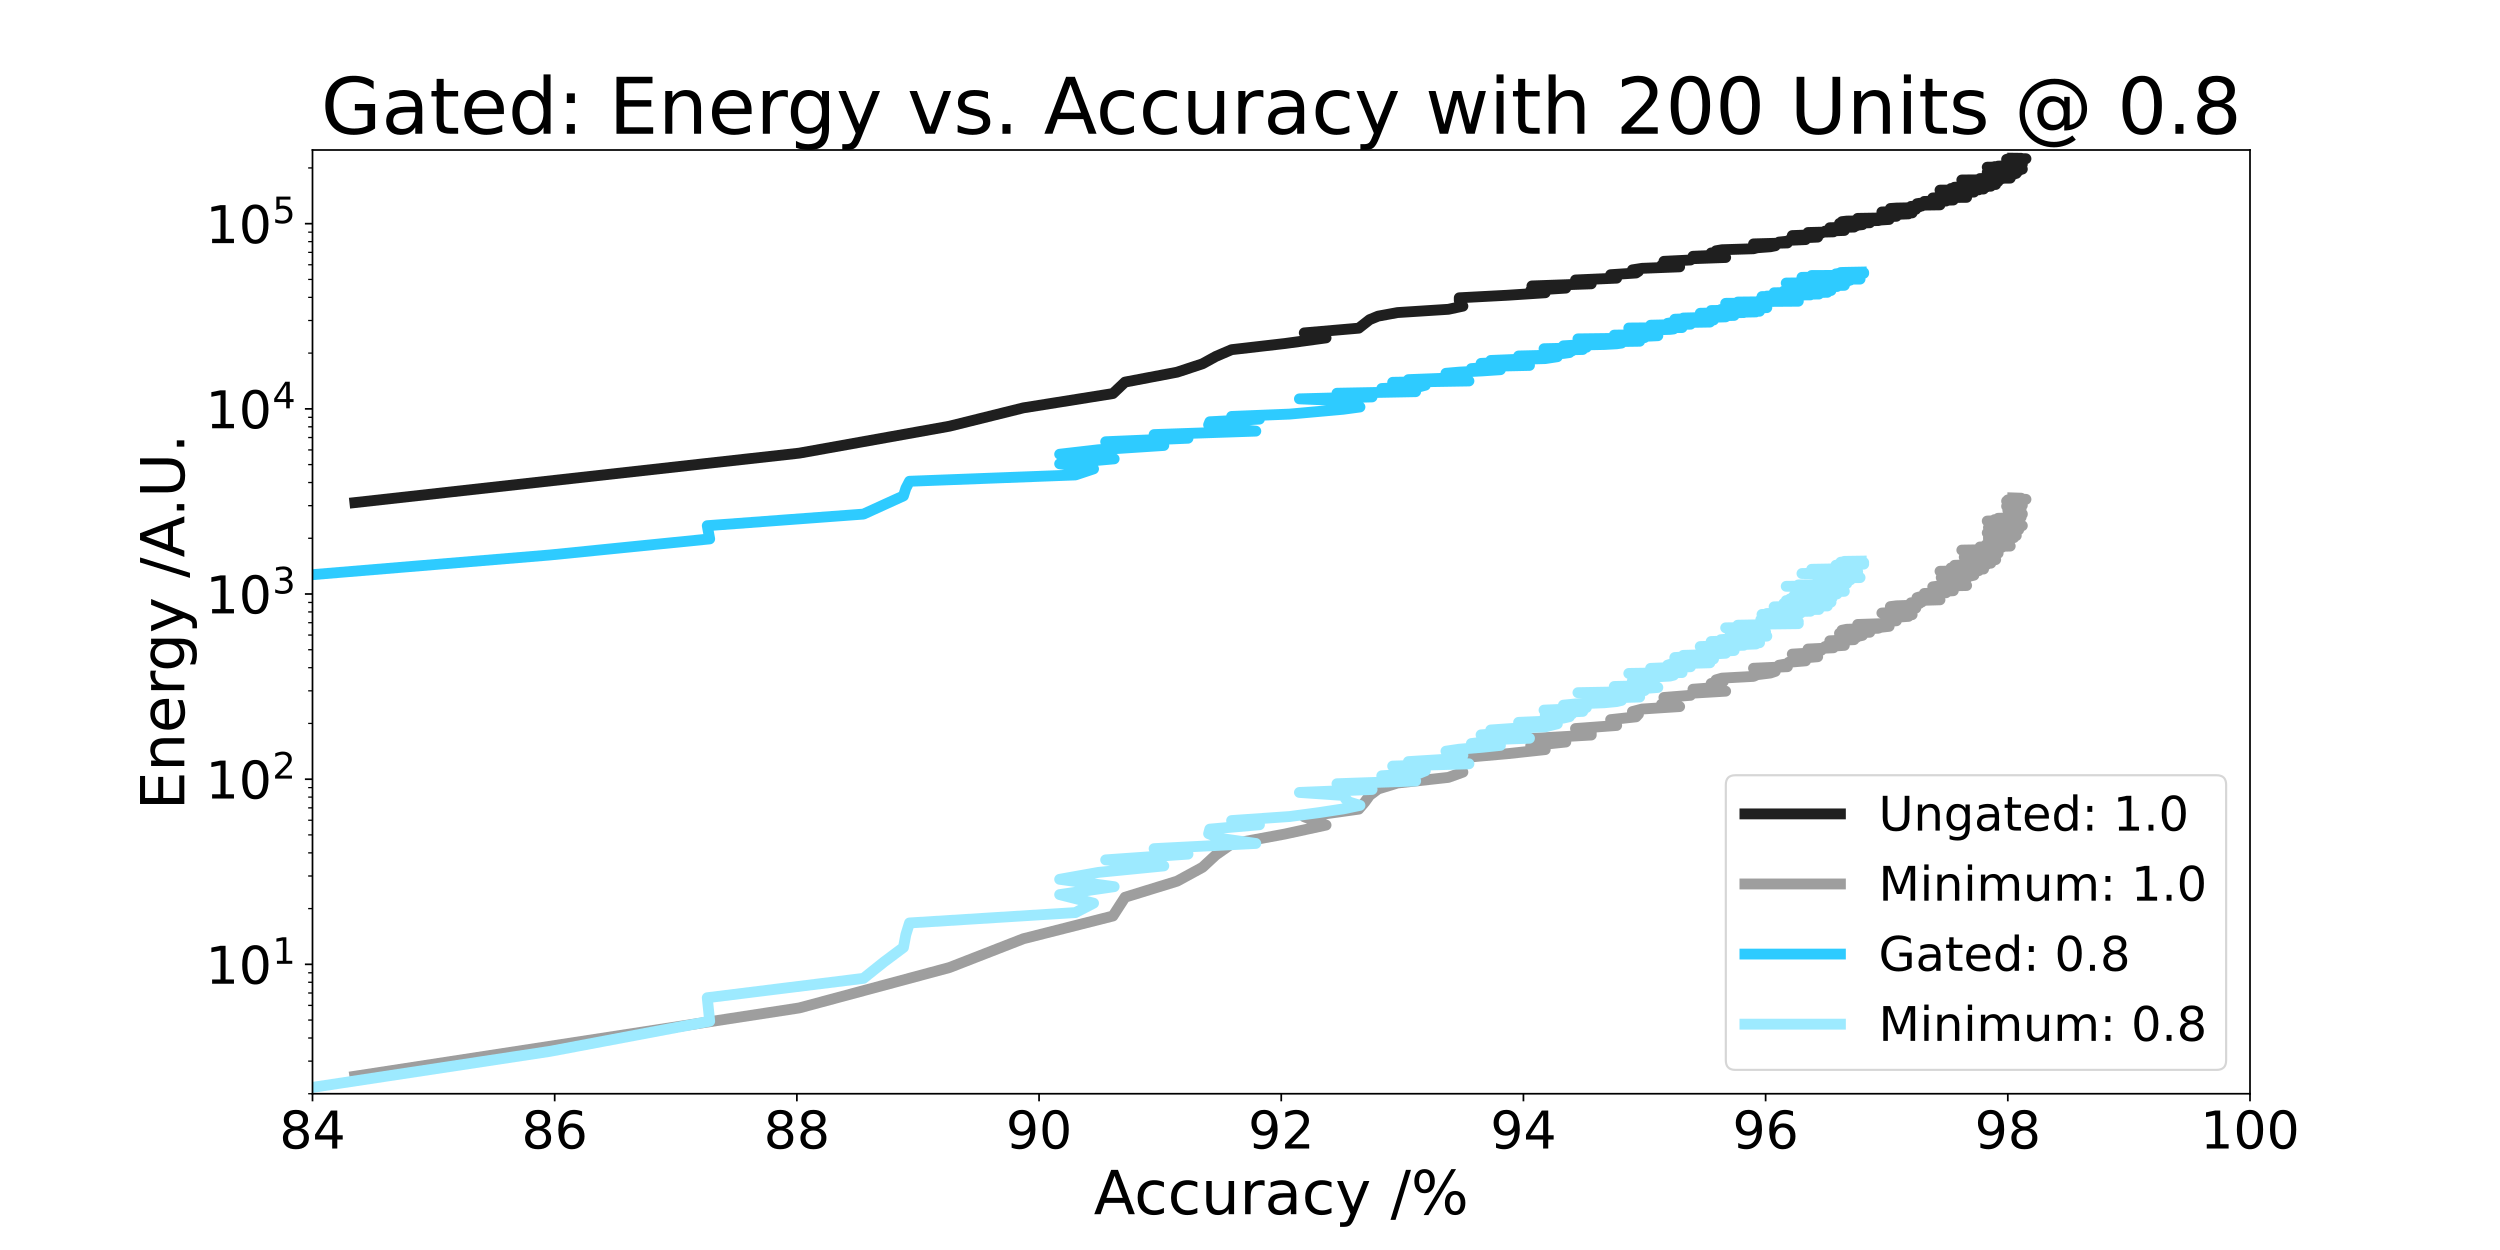 <?xml version="1.0" encoding="utf-8" standalone="no"?>
<!DOCTYPE svg PUBLIC "-//W3C//DTD SVG 1.1//EN"
  "http://www.w3.org/Graphics/SVG/1.1/DTD/svg11.dtd">
<!-- Created with matplotlib (https://matplotlib.org/) -->
<svg height="576pt" version="1.1" viewBox="0 0 1152 576" width="1152pt" xmlns="http://www.w3.org/2000/svg" xmlns:xlink="http://www.w3.org/1999/xlink">
 <defs>
  <style type="text/css">*{stroke-linecap:butt;stroke-linejoin:round;}</style>
 </defs>
 <g id="figure_1">
  <g id="patch_1">
   <path d="M 0 576 
L 1152 576 
L 1152 0 
L 0 0 
z
" style="fill:#ffffff;"/>
  </g>
  <g id="axes_1">
   <g id="patch_2">
    <path d="M 144 504 
L 1036.8 504 
L 1036.8 69.12 
L 144 69.12 
z
" style="fill:#ffffff;"/>
   </g>
   <g id="matplotlib.axis_1">
    <g id="xtick_1">
     <g id="line2d_1">
      <defs>
       <path d="M 0 0 
L 0 3.5 
" id="m535b1dbf8e" style="stroke:#000000;stroke-width:0.8;"/>
      </defs>
      <g>
       <use style="stroke:#000000;stroke-width:0.8;" x="144" xlink:href="#m535b1dbf8e" y="504"/>
      </g>
     </g>
     <g id="text_1">
      <!-- 84 -->
      <g transform="translate(128.73 529.236)scale(0.24 -0.24)">
       <defs>
        <path d="M 31.781 34.625 
Q 24.75 34.625 20.719 30.859 
Q 16.703 27.094 16.703 20.516 
Q 16.703 13.922 20.719 10.156 
Q 24.75 6.391 31.781 6.391 
Q 38.812 6.391 42.859 10.172 
Q 46.922 13.969 46.922 20.516 
Q 46.922 27.094 42.891 30.859 
Q 38.875 34.625 31.781 34.625 
z
M 21.922 38.812 
Q 15.578 40.375 12.031 44.719 
Q 8.5 49.078 8.5 55.328 
Q 8.5 64.062 14.719 69.141 
Q 20.953 74.219 31.781 74.219 
Q 42.672 74.219 48.875 69.141 
Q 55.078 64.062 55.078 55.328 
Q 55.078 49.078 51.531 44.719 
Q 48 40.375 41.703 38.812 
Q 48.828 37.156 52.797 32.312 
Q 56.781 27.484 56.781 20.516 
Q 56.781 9.906 50.312 4.234 
Q 43.844 -1.422 31.781 -1.422 
Q 19.734 -1.422 13.25 4.234 
Q 6.781 9.906 6.781 20.516 
Q 6.781 27.484 10.781 32.312 
Q 14.797 37.156 21.922 38.812 
z
M 18.312 54.391 
Q 18.312 48.734 21.844 45.562 
Q 25.391 42.391 31.781 42.391 
Q 38.141 42.391 41.719 45.562 
Q 45.312 48.734 45.312 54.391 
Q 45.312 60.062 41.719 63.234 
Q 38.141 66.406 31.781 66.406 
Q 25.391 66.406 21.844 63.234 
Q 18.312 60.062 18.312 54.391 
z
" id="DejaVuSans-56"/>
        <path d="M 37.797 64.312 
L 12.891 25.391 
L 37.797 25.391 
z
M 35.203 72.906 
L 47.609 72.906 
L 47.609 25.391 
L 58.016 25.391 
L 58.016 17.188 
L 47.609 17.188 
L 47.609 0 
L 37.797 0 
L 37.797 17.188 
L 4.891 17.188 
L 4.891 26.703 
z
" id="DejaVuSans-52"/>
       </defs>
       <use xlink:href="#DejaVuSans-56"/>
       <use x="63.623" xlink:href="#DejaVuSans-52"/>
      </g>
     </g>
    </g>
    <g id="xtick_2">
     <g id="line2d_2">
      <g>
       <use style="stroke:#000000;stroke-width:0.8;" x="255.6" xlink:href="#m535b1dbf8e" y="504"/>
      </g>
     </g>
     <g id="text_2">
      <!-- 86 -->
      <g transform="translate(240.33 529.236)scale(0.24 -0.24)">
       <defs>
        <path d="M 33.016 40.375 
Q 26.375 40.375 22.484 35.828 
Q 18.609 31.297 18.609 23.391 
Q 18.609 15.531 22.484 10.953 
Q 26.375 6.391 33.016 6.391 
Q 39.656 6.391 43.531 10.953 
Q 47.406 15.531 47.406 23.391 
Q 47.406 31.297 43.531 35.828 
Q 39.656 40.375 33.016 40.375 
z
M 52.594 71.297 
L 52.594 62.312 
Q 48.875 64.062 45.094 64.984 
Q 41.312 65.922 37.594 65.922 
Q 27.828 65.922 22.672 59.328 
Q 17.531 52.734 16.797 39.406 
Q 19.672 43.656 24.016 45.922 
Q 28.375 48.188 33.594 48.188 
Q 44.578 48.188 50.953 41.516 
Q 57.328 34.859 57.328 23.391 
Q 57.328 12.156 50.688 5.359 
Q 44.047 -1.422 33.016 -1.422 
Q 20.359 -1.422 13.672 8.266 
Q 6.984 17.969 6.984 36.375 
Q 6.984 53.656 15.188 63.938 
Q 23.391 74.219 37.203 74.219 
Q 40.922 74.219 44.703 73.484 
Q 48.484 72.75 52.594 71.297 
z
" id="DejaVuSans-54"/>
       </defs>
       <use xlink:href="#DejaVuSans-56"/>
       <use x="63.623" xlink:href="#DejaVuSans-54"/>
      </g>
     </g>
    </g>
    <g id="xtick_3">
     <g id="line2d_3">
      <g>
       <use style="stroke:#000000;stroke-width:0.8;" x="367.2" xlink:href="#m535b1dbf8e" y="504"/>
      </g>
     </g>
     <g id="text_3">
      <!-- 88 -->
      <g transform="translate(351.93 529.236)scale(0.24 -0.24)">
       <use xlink:href="#DejaVuSans-56"/>
       <use x="63.623" xlink:href="#DejaVuSans-56"/>
      </g>
     </g>
    </g>
    <g id="xtick_4">
     <g id="line2d_4">
      <g>
       <use style="stroke:#000000;stroke-width:0.8;" x="478.8" xlink:href="#m535b1dbf8e" y="504"/>
      </g>
     </g>
     <g id="text_4">
      <!-- 90 -->
      <g transform="translate(463.53 529.236)scale(0.24 -0.24)">
       <defs>
        <path d="M 10.984 1.516 
L 10.984 10.5 
Q 14.703 8.734 18.5 7.812 
Q 22.312 6.891 25.984 6.891 
Q 35.75 6.891 40.891 13.453 
Q 46.047 20.016 46.781 33.406 
Q 43.953 29.203 39.594 26.953 
Q 35.25 24.703 29.984 24.703 
Q 19.047 24.703 12.672 31.312 
Q 6.297 37.938 6.297 49.422 
Q 6.297 60.641 12.938 67.422 
Q 19.578 74.219 30.609 74.219 
Q 43.266 74.219 49.922 64.516 
Q 56.594 54.828 56.594 36.375 
Q 56.594 19.141 48.406 8.859 
Q 40.234 -1.422 26.422 -1.422 
Q 22.703 -1.422 18.891 -0.688 
Q 15.094 0.047 10.984 1.516 
z
M 30.609 32.422 
Q 37.25 32.422 41.125 36.953 
Q 45.016 41.5 45.016 49.422 
Q 45.016 57.281 41.125 61.844 
Q 37.25 66.406 30.609 66.406 
Q 23.969 66.406 20.094 61.844 
Q 16.219 57.281 16.219 49.422 
Q 16.219 41.5 20.094 36.953 
Q 23.969 32.422 30.609 32.422 
z
" id="DejaVuSans-57"/>
        <path d="M 31.781 66.406 
Q 24.172 66.406 20.328 58.906 
Q 16.5 51.422 16.5 36.375 
Q 16.5 21.391 20.328 13.891 
Q 24.172 6.391 31.781 6.391 
Q 39.453 6.391 43.281 13.891 
Q 47.125 21.391 47.125 36.375 
Q 47.125 51.422 43.281 58.906 
Q 39.453 66.406 31.781 66.406 
z
M 31.781 74.219 
Q 44.047 74.219 50.516 64.516 
Q 56.984 54.828 56.984 36.375 
Q 56.984 17.969 50.516 8.266 
Q 44.047 -1.422 31.781 -1.422 
Q 19.531 -1.422 13.062 8.266 
Q 6.594 17.969 6.594 36.375 
Q 6.594 54.828 13.062 64.516 
Q 19.531 74.219 31.781 74.219 
z
" id="DejaVuSans-48"/>
       </defs>
       <use xlink:href="#DejaVuSans-57"/>
       <use x="63.623" xlink:href="#DejaVuSans-48"/>
      </g>
     </g>
    </g>
    <g id="xtick_5">
     <g id="line2d_5">
      <g>
       <use style="stroke:#000000;stroke-width:0.8;" x="590.4" xlink:href="#m535b1dbf8e" y="504"/>
      </g>
     </g>
     <g id="text_5">
      <!-- 92 -->
      <g transform="translate(575.13 529.236)scale(0.24 -0.24)">
       <defs>
        <path d="M 19.188 8.297 
L 53.609 8.297 
L 53.609 0 
L 7.328 0 
L 7.328 8.297 
Q 12.938 14.109 22.625 23.891 
Q 32.328 33.688 34.812 36.531 
Q 39.547 41.844 41.422 45.531 
Q 43.312 49.219 43.312 52.781 
Q 43.312 58.594 39.234 62.25 
Q 35.156 65.922 28.609 65.922 
Q 23.969 65.922 18.812 64.312 
Q 13.672 62.703 7.812 59.422 
L 7.812 69.391 
Q 13.766 71.781 18.938 73 
Q 24.125 74.219 28.422 74.219 
Q 39.75 74.219 46.484 68.547 
Q 53.219 62.891 53.219 53.422 
Q 53.219 48.922 51.531 44.891 
Q 49.859 40.875 45.406 35.406 
Q 44.188 33.984 37.641 27.219 
Q 31.109 20.453 19.188 8.297 
z
" id="DejaVuSans-50"/>
       </defs>
       <use xlink:href="#DejaVuSans-57"/>
       <use x="63.623" xlink:href="#DejaVuSans-50"/>
      </g>
     </g>
    </g>
    <g id="xtick_6">
     <g id="line2d_6">
      <g>
       <use style="stroke:#000000;stroke-width:0.8;" x="702" xlink:href="#m535b1dbf8e" y="504"/>
      </g>
     </g>
     <g id="text_6">
      <!-- 94 -->
      <g transform="translate(686.73 529.236)scale(0.24 -0.24)">
       <use xlink:href="#DejaVuSans-57"/>
       <use x="63.623" xlink:href="#DejaVuSans-52"/>
      </g>
     </g>
    </g>
    <g id="xtick_7">
     <g id="line2d_7">
      <g>
       <use style="stroke:#000000;stroke-width:0.8;" x="813.6" xlink:href="#m535b1dbf8e" y="504"/>
      </g>
     </g>
     <g id="text_7">
      <!-- 96 -->
      <g transform="translate(798.33 529.236)scale(0.24 -0.24)">
       <use xlink:href="#DejaVuSans-57"/>
       <use x="63.623" xlink:href="#DejaVuSans-54"/>
      </g>
     </g>
    </g>
    <g id="xtick_8">
     <g id="line2d_8">
      <g>
       <use style="stroke:#000000;stroke-width:0.8;" x="925.2" xlink:href="#m535b1dbf8e" y="504"/>
      </g>
     </g>
     <g id="text_8">
      <!-- 98 -->
      <g transform="translate(909.93 529.236)scale(0.24 -0.24)">
       <use xlink:href="#DejaVuSans-57"/>
       <use x="63.623" xlink:href="#DejaVuSans-56"/>
      </g>
     </g>
    </g>
    <g id="xtick_9">
     <g id="line2d_9">
      <g>
       <use style="stroke:#000000;stroke-width:0.8;" x="1036.8" xlink:href="#m535b1dbf8e" y="504"/>
      </g>
     </g>
     <g id="text_9">
      <!-- 100 -->
      <g transform="translate(1013.895 529.236)scale(0.24 -0.24)">
       <defs>
        <path d="M 12.406 8.297 
L 28.516 8.297 
L 28.516 63.922 
L 10.984 60.406 
L 10.984 69.391 
L 28.422 72.906 
L 38.281 72.906 
L 38.281 8.297 
L 54.391 8.297 
L 54.391 0 
L 12.406 0 
z
" id="DejaVuSans-49"/>
       </defs>
       <use xlink:href="#DejaVuSans-49"/>
       <use x="63.623" xlink:href="#DejaVuSans-48"/>
       <use x="127.246" xlink:href="#DejaVuSans-48"/>
      </g>
     </g>
    </g>
    <g id="text_10">
     <!-- Accuracy /% -->
     <g transform="translate(504.013 559.503)scale(0.28 -0.28)">
      <defs>
       <path d="M 34.188 63.188 
L 20.797 26.906 
L 47.609 26.906 
z
M 28.609 72.906 
L 39.797 72.906 
L 67.578 0 
L 57.328 0 
L 50.688 18.703 
L 17.828 18.703 
L 11.188 0 
L 0.781 0 
z
" id="DejaVuSans-65"/>
       <path d="M 48.781 52.594 
L 48.781 44.188 
Q 44.969 46.297 41.141 47.344 
Q 37.312 48.391 33.406 48.391 
Q 24.656 48.391 19.812 42.844 
Q 14.984 37.312 14.984 27.297 
Q 14.984 17.281 19.812 11.734 
Q 24.656 6.203 33.406 6.203 
Q 37.312 6.203 41.141 7.25 
Q 44.969 8.297 48.781 10.406 
L 48.781 2.094 
Q 45.016 0.344 40.984 -0.531 
Q 36.969 -1.422 32.422 -1.422 
Q 20.062 -1.422 12.781 6.344 
Q 5.516 14.109 5.516 27.297 
Q 5.516 40.672 12.859 48.328 
Q 20.219 56 33.016 56 
Q 37.156 56 41.109 55.141 
Q 45.062 54.297 48.781 52.594 
z
" id="DejaVuSans-99"/>
       <path d="M 8.5 21.578 
L 8.5 54.688 
L 17.484 54.688 
L 17.484 21.922 
Q 17.484 14.156 20.5 10.266 
Q 23.531 6.391 29.594 6.391 
Q 36.859 6.391 41.078 11.031 
Q 45.312 15.672 45.312 23.688 
L 45.312 54.688 
L 54.297 54.688 
L 54.297 0 
L 45.312 0 
L 45.312 8.406 
Q 42.047 3.422 37.719 1 
Q 33.406 -1.422 27.688 -1.422 
Q 18.266 -1.422 13.375 4.438 
Q 8.5 10.297 8.5 21.578 
z
M 31.109 56 
z
" id="DejaVuSans-117"/>
       <path d="M 41.109 46.297 
Q 39.594 47.172 37.812 47.578 
Q 36.031 48 33.891 48 
Q 26.266 48 22.188 43.047 
Q 18.109 38.094 18.109 28.812 
L 18.109 0 
L 9.078 0 
L 9.078 54.688 
L 18.109 54.688 
L 18.109 46.188 
Q 20.953 51.172 25.484 53.578 
Q 30.031 56 36.531 56 
Q 37.453 56 38.578 55.875 
Q 39.703 55.766 41.062 55.516 
z
" id="DejaVuSans-114"/>
       <path d="M 34.281 27.484 
Q 23.391 27.484 19.188 25 
Q 14.984 22.516 14.984 16.5 
Q 14.984 11.719 18.141 8.906 
Q 21.297 6.109 26.703 6.109 
Q 34.188 6.109 38.703 11.406 
Q 43.219 16.703 43.219 25.484 
L 43.219 27.484 
z
M 52.203 31.203 
L 52.203 0 
L 43.219 0 
L 43.219 8.297 
Q 40.141 3.328 35.547 0.953 
Q 30.953 -1.422 24.312 -1.422 
Q 15.922 -1.422 10.953 3.297 
Q 6 8.016 6 15.922 
Q 6 25.141 12.172 29.828 
Q 18.359 34.516 30.609 34.516 
L 43.219 34.516 
L 43.219 35.406 
Q 43.219 41.609 39.141 45 
Q 35.062 48.391 27.688 48.391 
Q 23 48.391 18.547 47.266 
Q 14.109 46.141 10.016 43.891 
L 10.016 52.203 
Q 14.938 54.109 19.578 55.047 
Q 24.219 56 28.609 56 
Q 40.484 56 46.344 49.844 
Q 52.203 43.703 52.203 31.203 
z
" id="DejaVuSans-97"/>
       <path d="M 32.172 -5.078 
Q 28.375 -14.844 24.75 -17.812 
Q 21.141 -20.797 15.094 -20.797 
L 7.906 -20.797 
L 7.906 -13.281 
L 13.188 -13.281 
Q 16.891 -13.281 18.938 -11.516 
Q 21 -9.766 23.484 -3.219 
L 25.094 0.875 
L 2.984 54.688 
L 12.5 54.688 
L 29.594 11.922 
L 46.688 54.688 
L 56.203 54.688 
z
" id="DejaVuSans-121"/>
       <path id="DejaVuSans-32"/>
       <path d="M 25.391 72.906 
L 33.688 72.906 
L 8.297 -9.281 
L 0 -9.281 
z
" id="DejaVuSans-47"/>
       <path d="M 72.703 32.078 
Q 68.453 32.078 66.031 28.469 
Q 63.625 24.859 63.625 18.406 
Q 63.625 12.062 66.031 8.422 
Q 68.453 4.781 72.703 4.781 
Q 76.859 4.781 79.266 8.422 
Q 81.688 12.062 81.688 18.406 
Q 81.688 24.812 79.266 28.438 
Q 76.859 32.078 72.703 32.078 
z
M 72.703 38.281 
Q 80.422 38.281 84.953 32.906 
Q 89.5 27.547 89.5 18.406 
Q 89.5 9.281 84.938 3.922 
Q 80.375 -1.422 72.703 -1.422 
Q 64.891 -1.422 60.344 3.922 
Q 55.812 9.281 55.812 18.406 
Q 55.812 27.594 60.375 32.938 
Q 64.938 38.281 72.703 38.281 
z
M 22.312 68.016 
Q 18.109 68.016 15.688 64.375 
Q 13.281 60.75 13.281 54.391 
Q 13.281 47.953 15.672 44.328 
Q 18.062 40.719 22.312 40.719 
Q 26.562 40.719 28.969 44.328 
Q 31.391 47.953 31.391 54.391 
Q 31.391 60.688 28.953 64.344 
Q 26.516 68.016 22.312 68.016 
z
M 66.406 74.219 
L 74.219 74.219 
L 28.609 -1.422 
L 20.797 -1.422 
z
M 22.312 74.219 
Q 30.031 74.219 34.609 68.875 
Q 39.203 63.531 39.203 54.391 
Q 39.203 45.172 34.641 39.844 
Q 30.078 34.516 22.312 34.516 
Q 14.547 34.516 10.031 39.859 
Q 5.516 45.219 5.516 54.391 
Q 5.516 63.484 10.047 68.844 
Q 14.594 74.219 22.312 74.219 
z
" id="DejaVuSans-37"/>
      </defs>
      <use xlink:href="#DejaVuSans-65"/>
      <use x="66.658" xlink:href="#DejaVuSans-99"/>
      <use x="121.639" xlink:href="#DejaVuSans-99"/>
      <use x="176.619" xlink:href="#DejaVuSans-117"/>
      <use x="239.998" xlink:href="#DejaVuSans-114"/>
      <use x="281.111" xlink:href="#DejaVuSans-97"/>
      <use x="342.391" xlink:href="#DejaVuSans-99"/>
      <use x="397.371" xlink:href="#DejaVuSans-121"/>
      <use x="456.551" xlink:href="#DejaVuSans-32"/>
      <use x="488.338" xlink:href="#DejaVuSans-47"/>
      <use x="522.029" xlink:href="#DejaVuSans-37"/>
     </g>
    </g>
   </g>
   <g id="matplotlib.axis_2">
    <g id="ytick_1">
     <g id="line2d_10">
      <defs>
       <path d="M 0 0 
L -3.5 0 
" id="md027830501" style="stroke:#000000;stroke-width:0.8;"/>
      </defs>
      <g>
       <use style="stroke:#000000;stroke-width:0.8;" x="144" xlink:href="#md027830501" y="444.362"/>
      </g>
     </g>
     <g id="text_11">
      <!-- $\mathdefault{10^{1}}$ -->
      <g transform="translate(94.76 453.48)scale(0.24 -0.24)">
       <use transform="translate(0 0.684)" xlink:href="#DejaVuSans-49"/>
       <use transform="translate(63.623 0.684)" xlink:href="#DejaVuSans-48"/>
       <use transform="translate(128.203 38.966)scale(0.7)" xlink:href="#DejaVuSans-49"/>
      </g>
     </g>
    </g>
    <g id="ytick_2">
     <g id="line2d_11">
      <g>
       <use style="stroke:#000000;stroke-width:0.8;" x="144" xlink:href="#md027830501" y="359.04"/>
      </g>
     </g>
     <g id="text_12">
      <!-- $\mathdefault{10^{2}}$ -->
      <g transform="translate(94.76 368.158)scale(0.24 -0.24)">
       <use transform="translate(0 0.766)" xlink:href="#DejaVuSans-49"/>
       <use transform="translate(63.623 0.766)" xlink:href="#DejaVuSans-48"/>
       <use transform="translate(128.203 39.047)scale(0.7)" xlink:href="#DejaVuSans-50"/>
      </g>
     </g>
    </g>
    <g id="ytick_3">
     <g id="line2d_12">
      <g>
       <use style="stroke:#000000;stroke-width:0.8;" x="144" xlink:href="#md027830501" y="273.718"/>
      </g>
     </g>
     <g id="text_13">
      <!-- $\mathdefault{10^{3}}$ -->
      <g transform="translate(94.76 282.836)scale(0.24 -0.24)">
       <defs>
        <path d="M 40.578 39.312 
Q 47.656 37.797 51.625 33 
Q 55.609 28.219 55.609 21.188 
Q 55.609 10.406 48.188 4.484 
Q 40.766 -1.422 27.094 -1.422 
Q 22.516 -1.422 17.656 -0.516 
Q 12.797 0.391 7.625 2.203 
L 7.625 11.719 
Q 11.719 9.328 16.594 8.109 
Q 21.484 6.891 26.812 6.891 
Q 36.078 6.891 40.938 10.547 
Q 45.797 14.203 45.797 21.188 
Q 45.797 27.641 41.281 31.266 
Q 36.766 34.906 28.719 34.906 
L 20.219 34.906 
L 20.219 43.016 
L 29.109 43.016 
Q 36.375 43.016 40.234 45.922 
Q 44.094 48.828 44.094 54.297 
Q 44.094 59.906 40.109 62.906 
Q 36.141 65.922 28.719 65.922 
Q 24.656 65.922 20.016 65.031 
Q 15.375 64.156 9.812 62.312 
L 9.812 71.094 
Q 15.438 72.656 20.344 73.438 
Q 25.25 74.219 29.594 74.219 
Q 40.828 74.219 47.359 69.109 
Q 53.906 64.016 53.906 55.328 
Q 53.906 49.266 50.438 45.094 
Q 46.969 40.922 40.578 39.312 
z
" id="DejaVuSans-51"/>
       </defs>
       <use transform="translate(0 0.766)" xlink:href="#DejaVuSans-49"/>
       <use transform="translate(63.623 0.766)" xlink:href="#DejaVuSans-48"/>
       <use transform="translate(128.203 39.047)scale(0.7)" xlink:href="#DejaVuSans-51"/>
      </g>
     </g>
    </g>
    <g id="ytick_4">
     <g id="line2d_13">
      <g>
       <use style="stroke:#000000;stroke-width:0.8;" x="144" xlink:href="#md027830501" y="188.395"/>
      </g>
     </g>
     <g id="text_14">
      <!-- $\mathdefault{10^{4}}$ -->
      <g transform="translate(94.76 197.514)scale(0.24 -0.24)">
       <use transform="translate(0 0.684)" xlink:href="#DejaVuSans-49"/>
       <use transform="translate(63.623 0.684)" xlink:href="#DejaVuSans-48"/>
       <use transform="translate(128.203 38.966)scale(0.7)" xlink:href="#DejaVuSans-52"/>
      </g>
     </g>
    </g>
    <g id="ytick_5">
     <g id="line2d_14">
      <g>
       <use style="stroke:#000000;stroke-width:0.8;" x="144" xlink:href="#md027830501" y="103.073"/>
      </g>
     </g>
     <g id="text_15">
      <!-- $\mathdefault{10^{5}}$ -->
      <g transform="translate(94.76 112.191)scale(0.24 -0.24)">
       <defs>
        <path d="M 10.797 72.906 
L 49.516 72.906 
L 49.516 64.594 
L 19.828 64.594 
L 19.828 46.734 
Q 21.969 47.469 24.109 47.828 
Q 26.266 48.188 28.422 48.188 
Q 40.625 48.188 47.75 41.5 
Q 54.891 34.812 54.891 23.391 
Q 54.891 11.625 47.562 5.094 
Q 40.234 -1.422 26.906 -1.422 
Q 22.312 -1.422 17.547 -0.641 
Q 12.797 0.141 7.719 1.703 
L 7.719 11.625 
Q 12.109 9.234 16.797 8.062 
Q 21.484 6.891 26.703 6.891 
Q 35.156 6.891 40.078 11.328 
Q 45.016 15.766 45.016 23.391 
Q 45.016 31 40.078 35.438 
Q 35.156 39.891 26.703 39.891 
Q 22.75 39.891 18.812 39.016 
Q 14.891 38.141 10.797 36.281 
z
" id="DejaVuSans-53"/>
       </defs>
       <use transform="translate(0 0.684)" xlink:href="#DejaVuSans-49"/>
       <use transform="translate(63.623 0.684)" xlink:href="#DejaVuSans-48"/>
       <use transform="translate(128.203 38.966)scale(0.7)" xlink:href="#DejaVuSans-53"/>
      </g>
     </g>
    </g>
    <g id="ytick_6">
     <g id="line2d_15">
      <defs>
       <path d="M 0 0 
L -2 0 
" id="m5058914f6e" style="stroke:#000000;stroke-width:0.6;"/>
      </defs>
      <g>
       <use style="stroke:#000000;stroke-width:0.6;" x="144" xlink:href="#m5058914f6e" y="504"/>
      </g>
     </g>
    </g>
    <g id="ytick_7">
     <g id="line2d_16">
      <g>
       <use style="stroke:#000000;stroke-width:0.6;" x="144" xlink:href="#m5058914f6e" y="488.975"/>
      </g>
     </g>
    </g>
    <g id="ytick_8">
     <g id="line2d_17">
      <g>
       <use style="stroke:#000000;stroke-width:0.6;" x="144" xlink:href="#m5058914f6e" y="478.315"/>
      </g>
     </g>
    </g>
    <g id="ytick_9">
     <g id="line2d_18">
      <g>
       <use style="stroke:#000000;stroke-width:0.6;" x="144" xlink:href="#m5058914f6e" y="470.047"/>
      </g>
     </g>
    </g>
    <g id="ytick_10">
     <g id="line2d_19">
      <g>
       <use style="stroke:#000000;stroke-width:0.6;" x="144" xlink:href="#m5058914f6e" y="463.291"/>
      </g>
     </g>
    </g>
    <g id="ytick_11">
     <g id="line2d_20">
      <g>
       <use style="stroke:#000000;stroke-width:0.6;" x="144" xlink:href="#m5058914f6e" y="457.579"/>
      </g>
     </g>
    </g>
    <g id="ytick_12">
     <g id="line2d_21">
      <g>
       <use style="stroke:#000000;stroke-width:0.6;" x="144" xlink:href="#m5058914f6e" y="452.631"/>
      </g>
     </g>
    </g>
    <g id="ytick_13">
     <g id="line2d_22">
      <g>
       <use style="stroke:#000000;stroke-width:0.6;" x="144" xlink:href="#m5058914f6e" y="448.266"/>
      </g>
     </g>
    </g>
    <g id="ytick_14">
     <g id="line2d_23">
      <g>
       <use style="stroke:#000000;stroke-width:0.6;" x="144" xlink:href="#m5058914f6e" y="418.678"/>
      </g>
     </g>
    </g>
    <g id="ytick_15">
     <g id="line2d_24">
      <g>
       <use style="stroke:#000000;stroke-width:0.6;" x="144" xlink:href="#m5058914f6e" y="403.653"/>
      </g>
     </g>
    </g>
    <g id="ytick_16">
     <g id="line2d_25">
      <g>
       <use style="stroke:#000000;stroke-width:0.6;" x="144" xlink:href="#m5058914f6e" y="392.993"/>
      </g>
     </g>
    </g>
    <g id="ytick_17">
     <g id="line2d_26">
      <g>
       <use style="stroke:#000000;stroke-width:0.6;" x="144" xlink:href="#m5058914f6e" y="384.725"/>
      </g>
     </g>
    </g>
    <g id="ytick_18">
     <g id="line2d_27">
      <g>
       <use style="stroke:#000000;stroke-width:0.6;" x="144" xlink:href="#m5058914f6e" y="377.969"/>
      </g>
     </g>
    </g>
    <g id="ytick_19">
     <g id="line2d_28">
      <g>
       <use style="stroke:#000000;stroke-width:0.6;" x="144" xlink:href="#m5058914f6e" y="372.257"/>
      </g>
     </g>
    </g>
    <g id="ytick_20">
     <g id="line2d_29">
      <g>
       <use style="stroke:#000000;stroke-width:0.6;" x="144" xlink:href="#m5058914f6e" y="367.309"/>
      </g>
     </g>
    </g>
    <g id="ytick_21">
     <g id="line2d_30">
      <g>
       <use style="stroke:#000000;stroke-width:0.6;" x="144" xlink:href="#m5058914f6e" y="362.944"/>
      </g>
     </g>
    </g>
    <g id="ytick_22">
     <g id="line2d_31">
      <g>
       <use style="stroke:#000000;stroke-width:0.6;" x="144" xlink:href="#m5058914f6e" y="333.355"/>
      </g>
     </g>
    </g>
    <g id="ytick_23">
     <g id="line2d_32">
      <g>
       <use style="stroke:#000000;stroke-width:0.6;" x="144" xlink:href="#m5058914f6e" y="318.331"/>
      </g>
     </g>
    </g>
    <g id="ytick_24">
     <g id="line2d_33">
      <g>
       <use style="stroke:#000000;stroke-width:0.6;" x="144" xlink:href="#m5058914f6e" y="307.671"/>
      </g>
     </g>
    </g>
    <g id="ytick_25">
     <g id="line2d_34">
      <g>
       <use style="stroke:#000000;stroke-width:0.6;" x="144" xlink:href="#m5058914f6e" y="299.402"/>
      </g>
     </g>
    </g>
    <g id="ytick_26">
     <g id="line2d_35">
      <g>
       <use style="stroke:#000000;stroke-width:0.6;" x="144" xlink:href="#m5058914f6e" y="292.646"/>
      </g>
     </g>
    </g>
    <g id="ytick_27">
     <g id="line2d_36">
      <g>
       <use style="stroke:#000000;stroke-width:0.6;" x="144" xlink:href="#m5058914f6e" y="286.934"/>
      </g>
     </g>
    </g>
    <g id="ytick_28">
     <g id="line2d_37">
      <g>
       <use style="stroke:#000000;stroke-width:0.6;" x="144" xlink:href="#m5058914f6e" y="281.986"/>
      </g>
     </g>
    </g>
    <g id="ytick_29">
     <g id="line2d_38">
      <g>
       <use style="stroke:#000000;stroke-width:0.6;" x="144" xlink:href="#m5058914f6e" y="277.622"/>
      </g>
     </g>
    </g>
    <g id="ytick_30">
     <g id="line2d_39">
      <g>
       <use style="stroke:#000000;stroke-width:0.6;" x="144" xlink:href="#m5058914f6e" y="248.033"/>
      </g>
     </g>
    </g>
    <g id="ytick_31">
     <g id="line2d_40">
      <g>
       <use style="stroke:#000000;stroke-width:0.6;" x="144" xlink:href="#m5058914f6e" y="233.009"/>
      </g>
     </g>
    </g>
    <g id="ytick_32">
     <g id="line2d_41">
      <g>
       <use style="stroke:#000000;stroke-width:0.6;" x="144" xlink:href="#m5058914f6e" y="222.349"/>
      </g>
     </g>
    </g>
    <g id="ytick_33">
     <g id="line2d_42">
      <g>
       <use style="stroke:#000000;stroke-width:0.6;" x="144" xlink:href="#m5058914f6e" y="214.08"/>
      </g>
     </g>
    </g>
    <g id="ytick_34">
     <g id="line2d_43">
      <g>
       <use style="stroke:#000000;stroke-width:0.6;" x="144" xlink:href="#m5058914f6e" y="207.324"/>
      </g>
     </g>
    </g>
    <g id="ytick_35">
     <g id="line2d_44">
      <g>
       <use style="stroke:#000000;stroke-width:0.6;" x="144" xlink:href="#m5058914f6e" y="201.612"/>
      </g>
     </g>
    </g>
    <g id="ytick_36">
     <g id="line2d_45">
      <g>
       <use style="stroke:#000000;stroke-width:0.6;" x="144" xlink:href="#m5058914f6e" y="196.664"/>
      </g>
     </g>
    </g>
    <g id="ytick_37">
     <g id="line2d_46">
      <g>
       <use style="stroke:#000000;stroke-width:0.6;" x="144" xlink:href="#m5058914f6e" y="192.3"/>
      </g>
     </g>
    </g>
    <g id="ytick_38">
     <g id="line2d_47">
      <g>
       <use style="stroke:#000000;stroke-width:0.6;" x="144" xlink:href="#m5058914f6e" y="162.711"/>
      </g>
     </g>
    </g>
    <g id="ytick_39">
     <g id="line2d_48">
      <g>
       <use style="stroke:#000000;stroke-width:0.6;" x="144" xlink:href="#m5058914f6e" y="147.686"/>
      </g>
     </g>
    </g>
    <g id="ytick_40">
     <g id="line2d_49">
      <g>
       <use style="stroke:#000000;stroke-width:0.6;" x="144" xlink:href="#m5058914f6e" y="137.026"/>
      </g>
     </g>
    </g>
    <g id="ytick_41">
     <g id="line2d_50">
      <g>
       <use style="stroke:#000000;stroke-width:0.6;" x="144" xlink:href="#m5058914f6e" y="128.758"/>
      </g>
     </g>
    </g>
    <g id="ytick_42">
     <g id="line2d_51">
      <g>
       <use style="stroke:#000000;stroke-width:0.6;" x="144" xlink:href="#m5058914f6e" y="122.002"/>
      </g>
     </g>
    </g>
    <g id="ytick_43">
     <g id="line2d_52">
      <g>
       <use style="stroke:#000000;stroke-width:0.6;" x="144" xlink:href="#m5058914f6e" y="116.29"/>
      </g>
     </g>
    </g>
    <g id="ytick_44">
     <g id="line2d_53">
      <g>
       <use style="stroke:#000000;stroke-width:0.6;" x="144" xlink:href="#m5058914f6e" y="111.342"/>
      </g>
     </g>
    </g>
    <g id="ytick_45">
     <g id="line2d_54">
      <g>
       <use style="stroke:#000000;stroke-width:0.6;" x="144" xlink:href="#m5058914f6e" y="106.977"/>
      </g>
     </g>
    </g>
    <g id="ytick_46">
     <g id="line2d_55">
      <g>
       <use style="stroke:#000000;stroke-width:0.6;" x="144" xlink:href="#m5058914f6e" y="77.389"/>
      </g>
     </g>
    </g>
    <g id="text_16">
     <!-- Energy /A.U. -->
     <g transform="translate(84.937 373.22)rotate(-90)scale(0.28 -0.28)">
      <defs>
       <path d="M 9.812 72.906 
L 55.906 72.906 
L 55.906 64.594 
L 19.672 64.594 
L 19.672 43.016 
L 54.391 43.016 
L 54.391 34.719 
L 19.672 34.719 
L 19.672 8.297 
L 56.781 8.297 
L 56.781 0 
L 9.812 0 
z
" id="DejaVuSans-69"/>
       <path d="M 54.891 33.016 
L 54.891 0 
L 45.906 0 
L 45.906 32.719 
Q 45.906 40.484 42.875 44.328 
Q 39.844 48.188 33.797 48.188 
Q 26.516 48.188 22.312 43.547 
Q 18.109 38.922 18.109 30.906 
L 18.109 0 
L 9.078 0 
L 9.078 54.688 
L 18.109 54.688 
L 18.109 46.188 
Q 21.344 51.125 25.703 53.562 
Q 30.078 56 35.797 56 
Q 45.219 56 50.047 50.172 
Q 54.891 44.344 54.891 33.016 
z
" id="DejaVuSans-110"/>
       <path d="M 56.203 29.594 
L 56.203 25.203 
L 14.891 25.203 
Q 15.484 15.922 20.484 11.062 
Q 25.484 6.203 34.422 6.203 
Q 39.594 6.203 44.453 7.469 
Q 49.312 8.734 54.109 11.281 
L 54.109 2.781 
Q 49.266 0.734 44.188 -0.344 
Q 39.109 -1.422 33.891 -1.422 
Q 20.797 -1.422 13.156 6.188 
Q 5.516 13.812 5.516 26.812 
Q 5.516 40.234 12.766 48.109 
Q 20.016 56 32.328 56 
Q 43.359 56 49.781 48.891 
Q 56.203 41.797 56.203 29.594 
z
M 47.219 32.234 
Q 47.125 39.594 43.094 43.984 
Q 39.062 48.391 32.422 48.391 
Q 24.906 48.391 20.391 44.141 
Q 15.875 39.891 15.188 32.172 
z
" id="DejaVuSans-101"/>
       <path d="M 45.406 27.984 
Q 45.406 37.75 41.375 43.109 
Q 37.359 48.484 30.078 48.484 
Q 22.859 48.484 18.828 43.109 
Q 14.797 37.75 14.797 27.984 
Q 14.797 18.266 18.828 12.891 
Q 22.859 7.516 30.078 7.516 
Q 37.359 7.516 41.375 12.891 
Q 45.406 18.266 45.406 27.984 
z
M 54.391 6.781 
Q 54.391 -7.172 48.188 -13.984 
Q 42 -20.797 29.203 -20.797 
Q 24.469 -20.797 20.266 -20.094 
Q 16.062 -19.391 12.109 -17.922 
L 12.109 -9.188 
Q 16.062 -11.328 19.922 -12.344 
Q 23.781 -13.375 27.781 -13.375 
Q 36.625 -13.375 41.016 -8.766 
Q 45.406 -4.156 45.406 5.172 
L 45.406 9.625 
Q 42.625 4.781 38.281 2.391 
Q 33.938 0 27.875 0 
Q 17.828 0 11.672 7.656 
Q 5.516 15.328 5.516 27.984 
Q 5.516 40.672 11.672 48.328 
Q 17.828 56 27.875 56 
Q 33.938 56 38.281 53.609 
Q 42.625 51.219 45.406 46.391 
L 45.406 54.688 
L 54.391 54.688 
z
" id="DejaVuSans-103"/>
       <path d="M 10.688 12.406 
L 21 12.406 
L 21 0 
L 10.688 0 
z
" id="DejaVuSans-46"/>
       <path d="M 8.688 72.906 
L 18.609 72.906 
L 18.609 28.609 
Q 18.609 16.891 22.844 11.734 
Q 27.094 6.594 36.625 6.594 
Q 46.094 6.594 50.344 11.734 
Q 54.594 16.891 54.594 28.609 
L 54.594 72.906 
L 64.5 72.906 
L 64.5 27.391 
Q 64.5 13.141 57.438 5.859 
Q 50.391 -1.422 36.625 -1.422 
Q 22.797 -1.422 15.734 5.859 
Q 8.688 13.141 8.688 27.391 
z
" id="DejaVuSans-85"/>
      </defs>
      <use xlink:href="#DejaVuSans-69"/>
      <use x="63.184" xlink:href="#DejaVuSans-110"/>
      <use x="126.562" xlink:href="#DejaVuSans-101"/>
      <use x="188.086" xlink:href="#DejaVuSans-114"/>
      <use x="227.449" xlink:href="#DejaVuSans-103"/>
      <use x="290.926" xlink:href="#DejaVuSans-121"/>
      <use x="350.105" xlink:href="#DejaVuSans-32"/>
      <use x="381.893" xlink:href="#DejaVuSans-47"/>
      <use x="415.584" xlink:href="#DejaVuSans-65"/>
      <use x="482.242" xlink:href="#DejaVuSans-46"/>
      <use x="514.029" xlink:href="#DejaVuSans-85"/>
      <use x="587.223" xlink:href="#DejaVuSans-46"/>
     </g>
    </g>
   </g>
   <g id="line2d_56">
    <path clip-path="url(#p0fe726af49)" d="M 163.53 231.597 
L 368.316 208.804 
L 437.508 196.393 
L 471.546 187.944 
L 512.838 181.347 
L 518.418 176.061 
L 542.412 171.495 
L 554.13 167.62 
L 560.268 164.24 
L 567.522 161.127 
L 592.074 158.294 
L 611.046 155.707 
L 601.002 153.394 
L 626.112 151.225 
L 631.134 147.285 
L 635.04 145.675 
L 643.968 144.035 
L 667.404 142.529 
L 674.1 141.084 
L 672.984 139.75 
L 672.426 138.486 
L 672.426 137.225 
L 694.746 136.043 
L 712.044 134.905 
L 705.348 133.794 
L 721.53 132.764 
L 705.906 131.766 
L 733.248 130.787 
L 733.248 129.892 
L 725.994 129.01 
L 744.966 128.172 
L 743.292 127.345 
L 742.176 126.585 
L 753.894 125.799 
L 755.01 125.057 
L 752.22 124.344 
L 756.684 123.646 
L 773.982 122.96 
L 765.612 122.282 
L 771.75 121.614 
L 769.518 121.024 
L 766.728 120.413 
L 779.004 119.809 
L 779.562 119.22 
L 795.186 118.652 
L 780.12 118.092 
L 792.396 117.568 
L 790.722 117.055 
L 788.49 116.558 
L 794.07 116.058 
L 790.722 115.562 
L 793.512 115.077 
L 808.02 114.625 
L 809.694 114.167 
L 815.832 113.706 
L 818.064 113.256 
L 817.506 112.81 
L 808.02 112.387 
L 823.644 111.955 
L 819.738 111.548 
L 823.644 111.151 
L 824.202 110.759 
L 832.014 110.408 
L 826.992 110.001 
L 830.34 109.602 
L 837.594 109.266 
L 829.782 108.915 
L 825.876 108.557 
L 835.92 108.18 
L 837.036 107.804 
L 839.268 107.469 
L 833.13 107.14 
L 844.848 106.845 
L 840.942 106.513 
L 849.87 106.194 
L 842.616 105.879 
L 847.638 105.555 
L 843.732 105.262 
L 843.174 104.939 
L 854.334 104.645 
L 847.08 104.341 
L 855.45 104.046 
L 856.008 103.774 
L 858.24 103.511 
L 853.776 103.224 
L 847.638 102.941 
L 861.588 102.658 
L 848.754 102.137 
L 850.986 101.871 
L 865.494 101.642 
L 866.61 101.384 
L 870.516 101.129 
L 868.842 100.879 
L 856.008 100.627 
L 868.842 100.398 
L 870.516 100.158 
L 868.842 99.913 
L 873.864 99.671 
L 871.632 99.443 
L 872.748 98.986 
L 873.864 98.778 
L 879.444 98.554 
L 876.096 98.329 
L 881.118 98.105 
L 867.168 97.672 
L 873.864 97.464 
L 874.422 97.27 
L 876.096 97.069 
L 881.676 96.875 
L 879.444 96.669 
L 882.792 96.477 
L 880.002 96.269 
L 871.074 96.068 
L 873.864 95.874 
L 883.35 95.675 
L 882.792 95.477 
L 884.466 95.29 
L 880.56 95.107 
L 885.582 94.93 
L 882.792 94.748 
L 882.792 94.573 
L 893.952 94.402 
L 888.372 94.218 
L 886.698 94.036 
L 883.35 93.864 
L 884.466 93.682 
L 892.278 93.495 
L 892.836 93.32 
L 889.488 93.141 
L 886.698 92.813 
L 896.742 92.65 
L 895.626 92.494 
L 895.626 92.328 
L 900.09 92.166 
L 893.952 92.009 
L 893.394 91.842 
L 896.742 91.678 
L 896.184 91.518 
L 897.858 91.372 
L 890.604 91.212 
L 892.836 91.076 
L 906.228 90.934 
L 898.974 90.787 
L 901.206 90.63 
L 894.51 90.489 
L 900.09 90.345 
L 896.742 90.197 
L 902.88 90.037 
L 901.764 89.901 
L 905.112 89.755 
L 903.996 89.609 
L 906.228 89.346 
L 904.554 89.21 
L 894.51 89.067 
L 909.576 88.515 
L 903.996 88.377 
L 903.996 88.247 
L 896.184 88.116 
L 907.902 87.849 
L 908.46 87.725 
L 893.952 87.608 
L 911.808 87.475 
L 911.808 87.358 
L 906.786 87.23 
L 914.04 87.1 
L 898.974 86.86 
L 909.576 86.608 
L 907.902 86.492 
L 911.808 86.379 
L 900.648 86.263 
L 915.714 86.025 
L 909.018 85.913 
L 917.388 85.804 
L 911.808 85.688 
L 911.808 85.569 
L 908.46 85.462 
L 916.83 85.226 
L 911.25 85.118 
L 919.62 85.014 
L 916.272 84.904 
L 916.83 84.802 
L 909.576 84.696 
L 910.692 84.589 
L 905.112 84.481 
L 917.388 84.26 
L 917.946 84.15 
L 917.388 84.034 
L 914.598 83.93 
L 918.504 83.833 
L 912.366 83.74 
L 920.736 83.64 
L 918.504 83.536 
L 920.736 83.424 
L 909.018 83.131 
L 919.062 83.027 
L 903.996 82.931 
L 916.272 82.831 
L 911.808 82.73 
L 921.294 82.64 
L 912.924 82.456 
L 922.41 82.361 
L 912.366 82.272 
L 926.316 82.084 
L 915.156 81.825 
L 919.62 81.726 
L 917.388 81.635 
L 922.41 81.535 
L 920.178 81.44 
L 925.2 81.352 
L 917.946 81.169 
L 921.852 81.08 
L 920.736 80.999 
L 921.294 80.913 
L 918.504 80.828 
L 925.2 80.744 
L 916.272 80.575 
L 927.99 80.321 
L 916.272 80.236 
L 920.178 80.158 
L 920.736 80.075 
L 918.504 79.992 
L 929.106 79.908 
L 920.736 79.747 
L 920.736 79.665 
L 921.294 79.582 
L 926.316 79.441 
L 915.714 79.374 
L 923.526 79.298 
L 921.852 79.212 
L 921.294 79.137 
L 925.2 78.977 
L 922.968 78.821 
L 930.222 78.738 
L 920.178 78.589 
L 927.432 78.442 
L 916.272 78.293 
L 924.642 78.223 
L 921.852 78.148 
L 921.294 78.079 
L 919.062 78.006 
L 931.896 77.928 
L 923.526 77.86 
L 927.432 77.786 
L 927.99 77.725 
L 924.084 77.659 
L 924.642 77.59 
L 924.084 77.452 
L 927.99 77.39 
L 921.852 77.313 
L 925.2 77.245 
L 922.41 77.176 
L 925.758 77.105 
L 915.714 77.037 
L 920.736 76.973 
L 927.99 76.846 
L 919.062 76.787 
L 922.968 76.717 
L 926.874 76.656 
L 920.736 76.533 
L 931.338 76.333 
L 926.874 76.268 
L 929.664 76.207 
L 926.874 76.137 
L 930.222 76.076 
L 927.99 76.009 
L 926.874 75.948 
L 931.896 75.7 
L 925.758 75.528 
L 928.548 75.462 
L 927.99 75.402 
L 927.432 75.345 
L 925.758 75.286 
L 929.664 75.223 
L 928.548 75.17 
L 925.2 75.052 
L 927.99 74.992 
L 925.758 74.932 
L 925.2 74.867 
L 931.338 74.708 
L 930.222 74.658 
L 929.664 74.605 
L 930.222 74.501 
L 925.2 74.45 
L 929.664 74.393 
L 924.642 74.334 
L 926.316 74.283 
L 931.896 74.168 
L 931.338 74.112 
L 926.316 74.053 
L 926.874 74.005 
L 930.222 73.957 
L 927.99 73.908 
L 927.99 73.85 
L 925.758 73.8 
L 929.106 73.753 
L 926.874 73.702 
L 926.874 73.649 
L 930.222 73.592 
L 929.106 73.537 
L 927.99 73.48 
L 924.642 73.431 
L 927.432 73.384 
L 927.99 73.291 
L 925.2 73.242 
L 933.57 73.141 
L 929.664 73.095 
L 928.548 73.046 
L 931.338 72.945 
L 927.432 72.893 
L 927.432 72.893 
" style="fill:none;stroke:#1f1f1f;stroke-linecap:square;stroke-width:5;"/>
   </g>
   <g id="line2d_57">
    <path clip-path="url(#p0fe726af49)" d="M 163.53 495.931 
L 368.316 464.45 
L 437.508 445.838 
L 471.546 432.574 
L 512.838 422.097 
L 518.418 413.446 
L 542.412 406.038 
L 554.13 399.649 
L 560.268 393.954 
L 567.522 388.867 
L 592.074 384.326 
L 611.046 380.201 
L 601.002 376.385 
L 626.112 372.858 
L 628.902 369.584 
L 631.134 366.491 
L 635.04 363.566 
L 643.968 360.816 
L 667.404 358.229 
L 674.1 355.807 
L 672.984 353.517 
L 672.426 351.348 
L 672.426 349.264 
L 694.746 347.29 
L 712.044 345.417 
L 705.348 343.636 
L 721.53 341.927 
L 705.906 340.284 
L 733.248 338.703 
L 733.248 337.172 
L 725.994 335.71 
L 744.966 334.297 
L 743.292 332.934 
L 742.176 331.606 
L 753.894 330.326 
L 755.01 329.088 
L 752.22 327.889 
L 756.684 326.723 
L 773.982 325.595 
L 765.612 324.495 
L 771.75 323.435 
L 769.518 322.396 
L 766.728 321.391 
L 779.004 320.407 
L 779.562 319.44 
L 795.186 318.499 
L 780.12 317.584 
L 792.396 316.684 
L 790.722 315.798 
L 788.49 314.933 
L 794.07 314.093 
L 790.722 313.277 
L 793.512 312.476 
L 808.02 311.682 
L 809.694 310.898 
L 815.832 310.13 
L 818.064 309.375 
L 817.506 308.642 
L 808.02 307.926 
L 823.644 307.218 
L 819.738 306.529 
L 823.644 305.853 
L 824.202 305.186 
L 832.014 304.528 
L 826.992 303.884 
L 830.34 303.252 
L 837.594 302.629 
L 829.782 302.015 
L 825.876 301.411 
L 835.92 300.812 
L 837.036 300.223 
L 839.268 299.643 
L 833.13 299.07 
L 844.848 298.502 
L 840.942 297.945 
L 849.87 297.394 
L 842.616 296.847 
L 847.638 296.314 
L 843.732 295.792 
L 843.174 295.275 
L 854.334 294.767 
L 847.08 294.263 
L 855.45 293.762 
L 856.008 293.268 
L 858.24 292.779 
L 853.776 292.298 
L 847.638 291.822 
L 861.588 291.348 
L 848.754 290.421 
L 850.986 289.965 
L 865.494 289.511 
L 866.61 289.063 
L 870.516 288.621 
L 868.842 288.18 
L 856.008 287.75 
L 868.842 287.322 
L 870.516 286.899 
L 868.842 286.479 
L 873.864 286.066 
L 871.632 285.652 
L 872.748 284.834 
L 873.864 284.431 
L 879.444 284.034 
L 876.096 283.641 
L 881.118 283.251 
L 872.748 282.865 
L 867.168 282.481 
L 873.864 282.101 
L 874.422 281.724 
L 876.096 281.35 
L 881.676 280.976 
L 879.444 280.604 
L 882.792 280.239 
L 880.002 279.876 
L 871.074 279.517 
L 873.864 279.161 
L 883.35 278.807 
L 882.792 278.456 
L 884.466 278.109 
L 880.56 277.763 
L 885.582 277.417 
L 882.792 277.075 
L 882.792 276.736 
L 893.952 276.398 
L 888.372 276.063 
L 886.698 275.728 
L 883.35 275.397 
L 884.466 275.068 
L 892.278 274.743 
L 892.836 274.42 
L 889.488 274.1 
L 888.372 273.781 
L 886.698 273.464 
L 896.742 273.148 
L 895.626 272.834 
L 895.626 272.522 
L 900.09 272.212 
L 893.952 271.905 
L 893.394 271.6 
L 896.742 271.297 
L 896.184 270.996 
L 897.858 270.695 
L 890.604 270.4 
L 892.836 270.104 
L 906.228 269.809 
L 898.974 269.517 
L 901.206 269.225 
L 894.51 268.935 
L 900.09 268.647 
L 896.742 268.362 
L 902.88 268.08 
L 901.764 267.799 
L 905.112 267.519 
L 903.996 267.24 
L 905.67 266.963 
L 906.228 266.688 
L 904.554 266.413 
L 894.51 266.141 
L 898.416 265.869 
L 908.46 265.329 
L 909.576 265.061 
L 903.996 264.795 
L 903.996 264.53 
L 896.184 264.267 
L 903.996 264.007 
L 907.902 263.747 
L 908.46 263.49 
L 893.952 263.234 
L 911.808 262.977 
L 911.808 262.722 
L 906.786 262.469 
L 914.04 262.216 
L 898.974 261.716 
L 907.902 261.468 
L 909.576 261.221 
L 907.902 260.975 
L 911.808 260.728 
L 900.648 260.485 
L 915.714 260.002 
L 909.018 259.762 
L 917.388 259.525 
L 911.808 259.287 
L 911.808 259.052 
L 908.46 258.818 
L 914.04 258.583 
L 916.83 258.349 
L 911.25 258.117 
L 919.62 257.886 
L 916.272 257.656 
L 916.83 257.428 
L 909.576 257.2 
L 910.692 256.973 
L 905.112 256.746 
L 916.272 256.52 
L 917.946 256.075 
L 917.388 255.853 
L 914.598 255.633 
L 918.504 255.412 
L 912.366 255.193 
L 920.736 254.975 
L 918.504 254.759 
L 920.736 254.543 
L 916.83 254.329 
L 915.714 254.116 
L 909.018 253.904 
L 919.062 253.693 
L 903.996 253.484 
L 916.272 253.275 
L 911.808 253.066 
L 921.294 252.858 
L 912.924 252.446 
L 922.41 252.241 
L 912.366 252.037 
L 926.316 251.632 
L 920.736 251.43 
L 921.852 251.229 
L 915.156 251.028 
L 919.62 250.829 
L 917.388 250.631 
L 922.41 250.433 
L 920.178 250.236 
L 925.2 250.041 
L 922.41 249.846 
L 917.946 249.652 
L 921.852 249.459 
L 920.736 249.266 
L 921.294 249.074 
L 918.504 248.884 
L 925.2 248.693 
L 916.272 248.314 
L 927.99 247.748 
L 916.272 247.562 
L 920.178 247.376 
L 920.736 247.19 
L 918.504 247.005 
L 929.106 246.821 
L 921.852 246.637 
L 920.736 246.453 
L 920.736 246.269 
L 921.294 246.088 
L 922.968 245.906 
L 926.316 245.725 
L 915.714 245.545 
L 923.526 245.366 
L 921.852 245.186 
L 921.294 245.008 
L 925.2 244.651 
L 922.968 244.299 
L 930.222 244.124 
L 920.178 243.776 
L 927.432 243.43 
L 917.946 243.258 
L 916.272 243.087 
L 924.642 242.916 
L 921.852 242.746 
L 921.294 242.576 
L 919.062 242.407 
L 931.896 242.238 
L 923.526 242.071 
L 927.432 241.904 
L 927.99 241.736 
L 924.084 241.57 
L 924.642 241.403 
L 924.084 241.238 
L 924.084 241.073 
L 927.99 240.909 
L 921.852 240.745 
L 925.2 240.582 
L 922.41 240.42 
L 925.758 240.257 
L 915.714 240.096 
L 927.99 239.614 
L 919.062 239.454 
L 926.874 239.135 
L 920.736 238.818 
L 926.874 238.66 
L 926.316 238.502 
L 931.338 238.345 
L 926.874 238.19 
L 929.664 238.034 
L 926.874 237.879 
L 930.222 237.724 
L 926.874 237.415 
L 927.99 237.261 
L 931.896 236.955 
L 931.896 236.802 
L 926.316 236.65 
L 925.758 236.499 
L 925.758 236.348 
L 928.548 236.197 
L 927.432 235.898 
L 925.758 235.749 
L 929.664 235.599 
L 926.874 235.303 
L 925.2 235.155 
L 927.99 235.007 
L 925.2 234.713 
L 931.338 234.276 
L 929.664 233.986 
L 925.2 233.842 
L 930.222 233.698 
L 925.2 233.554 
L 929.664 233.411 
L 924.642 233.268 
L 926.316 233.125 
L 931.338 232.983 
L 931.896 232.843 
L 931.338 232.701 
L 926.316 232.561 
L 926.874 232.42 
L 930.222 232.28 
L 927.99 232.141 
L 927.99 232.002 
L 925.758 231.864 
L 929.106 231.726 
L 926.874 231.588 
L 926.874 231.451 
L 930.222 231.314 
L 927.99 231.041 
L 924.642 230.905 
L 927.99 230.634 
L 927.99 230.499 
L 925.2 230.365 
L 933.57 230.097 
L 928.548 229.829 
L 931.338 229.564 
L 927.432 229.431 
L 927.432 229.431 
" style="fill:none;stroke:#9e9e9e;stroke-linecap:square;stroke-width:5;"/>
   </g>
   <g id="line2d_58">
    <path clip-path="url(#p0fe726af49)" d="M -1 273.346 
L 125.586 266.326 
L 253.368 255.738 
L 327.024 248.331 
L 325.908 242.237 
L 397.89 236.895 
L 416.304 228.51 
L 417.42 225.006 
L 419.094 221.768 
L 495.54 218.856 
L 503.91 216.066 
L 488.286 213.711 
L 513.396 211.443 
L 488.286 209.308 
L 506.142 207.247 
L 536.274 205.272 
L 509.49 203.555 
L 547.434 201.938 
L 531.81 200.252 
L 578.682 198.657 
L 562.5 197.145 
L 556.92 195.753 
L 557.478 194.352 
L 580.356 193.132 
L 567.522 191.899 
L 594.306 190.814 
L 618.858 188.597 
L 626.67 187.546 
L 621.648 186.534 
L 619.974 185.531 
L 619.416 184.639 
L 598.77 183.793 
L 632.25 182.907 
L 631.134 181.99 
L 616.068 181.21 
L 652.338 180.486 
L 637.83 179.733 
L 636.714 179.013 
L 654.012 178.247 
L 656.802 177.506 
L 652.896 176.824 
L 641.736 176.166 
L 676.89 175.553 
L 648.99 174.935 
L 665.172 174.317 
L 669.078 173.711 
L 674.1 173.083 
L 672.426 172.545 
L 666.288 172.008 
L 672.426 171.473 
L 683.028 170.916 
L 691.398 170.358 
L 678.006 169.843 
L 684.702 169.358 
L 683.028 168.863 
L 704.79 168.384 
L 698.652 167.886 
L 682.47 167.439 
L 702 166.529 
L 686.934 166.092 
L 697.536 165.66 
L 712.044 165.24 
L 717.624 164.384 
L 699.768 164.038 
L 715.392 163.649 
L 712.602 163.268 
L 720.414 162.864 
L 723.204 162.471 
L 712.044 162.1 
L 724.32 161.75 
L 715.95 161.416 
L 729.342 161.04 
L 711.486 160.689 
L 725.436 160.361 
L 731.016 160.038 
L 723.762 159.66 
L 720.414 159.354 
L 725.994 159.027 
L 739.386 158.732 
L 744.966 158.414 
L 747.198 158.104 
L 739.944 157.799 
L 737.712 157.518 
L 755.568 157.246 
L 745.524 156.697 
L 743.85 156.446 
L 727.11 156.149 
L 753.336 155.822 
L 757.8 155.572 
L 747.756 155.272 
L 757.8 154.987 
L 763.938 154.7 
L 743.85 154.417 
L 762.822 154.178 
L 758.916 153.94 
L 758.916 153.716 
L 752.22 153.217 
L 752.22 152.97 
L 760.59 152.723 
L 754.452 152.476 
L 754.452 152.249 
L 769.518 151.786 
L 771.192 151.594 
L 771.192 151.381 
L 750.546 151.15 
L 775.098 150.936 
L 762.822 150.689 
L 773.424 150.483 
L 775.098 150.267 
L 773.424 150.065 
L 760.59 149.854 
L 779.004 149.39 
L 770.634 149.199 
L 768.402 148.988 
L 769.518 148.811 
L 775.656 148.627 
L 787.932 148.414 
L 771.192 148.234 
L 771.75 148.01 
L 782.352 147.827 
L 780.678 147.637 
L 789.606 147.462 
L 787.374 147.271 
L 771.75 147.09 
L 781.236 146.728 
L 775.656 146.547 
L 789.606 146.194 
L 795.186 146.016 
L 795.186 145.853 
L 795.744 145.673 
L 793.512 145.501 
L 799.092 145.344 
L 793.512 145.16 
L 784.026 144.996 
L 797.418 144.844 
L 794.07 144.701 
L 792.396 144.51 
L 783.468 144.343 
L 803.556 144.035 
L 801.882 143.879 
L 809.136 143.73 
L 801.324 143.591 
L 810.81 143.42 
L 792.954 143.253 
L 788.49 143.092 
L 797.976 142.95 
L 799.092 142.789 
L 792.954 142.622 
L 796.302 142.476 
L 807.462 142.335 
L 799.092 142.206 
L 809.136 142.053 
L 809.136 141.893 
L 814.158 141.767 
L 803.556 141.645 
L 807.462 141.498 
L 801.882 141.37 
L 804.672 141.217 
L 811.926 141.088 
L 806.346 140.947 
L 813.6 140.812 
L 796.86 140.408 
L 807.462 140.278 
L 805.23 140.159 
L 800.208 140.03 
L 808.578 139.909 
L 795.186 139.774 
L 813.042 139.666 
L 805.23 139.531 
L 809.136 139.413 
L 800.766 139.182 
L 813.042 139.061 
L 810.81 138.939 
L 828.666 138.806 
L 823.644 138.681 
L 824.76 138.551 
L 822.528 138.423 
L 828.666 138.313 
L 815.274 138.214 
L 828.108 138.102 
L 825.318 137.987 
L 811.368 137.864 
L 821.97 137.737 
L 816.948 137.5 
L 823.644 137.392 
L 814.716 137.181 
L 826.992 136.95 
L 817.506 136.856 
L 823.644 136.744 
L 811.926 136.653 
L 826.992 136.546 
L 814.158 136.439 
L 829.782 136.334 
L 826.992 136.228 
L 828.108 136.112 
L 822.528 136.002 
L 834.246 135.884 
L 825.876 135.792 
L 834.246 135.687 
L 817.506 135.595 
L 838.152 135.503 
L 826.434 135.412 
L 837.036 135.317 
L 826.434 135.2 
L 835.92 135.009 
L 817.506 134.899 
L 842.058 134.701 
L 823.086 134.606 
L 836.478 134.4 
L 832.572 134.293 
L 837.594 134.217 
L 821.97 134.136 
L 843.732 133.863 
L 823.086 133.486 
L 836.478 133.298 
L 824.76 133.124 
L 844.29 132.856 
L 839.826 132.79 
L 842.058 132.703 
L 826.434 132.525 
L 843.732 132.198 
L 839.826 132.11 
L 846.522 132.028 
L 835.92 131.87 
L 840.384 131.794 
L 835.362 131.713 
L 836.478 131.62 
L 849.87 131.481 
L 834.246 131.325 
L 842.616 131.253 
L 842.058 131.191 
L 833.688 131.129 
L 848.196 130.871 
L 839.268 130.796 
L 848.754 130.57 
L 842.058 130.502 
L 823.086 130.421 
L 839.268 130.281 
L 828.666 130.141 
L 843.732 130.084 
L 842.058 130.008 
L 839.826 129.928 
L 850.986 129.862 
L 847.08 129.784 
L 848.754 129.625 
L 845.964 129.551 
L 848.196 129.488 
L 837.594 129.291 
L 852.66 129.073 
L 842.616 129.005 
L 851.544 128.941 
L 850.428 128.876 
L 840.942 128.671 
L 857.124 128.609 
L 849.87 128.548 
L 847.638 128.473 
L 852.66 128.307 
L 839.826 128.114 
L 852.66 127.917 
L 830.34 127.798 
L 848.754 127.617 
L 843.732 127.552 
L 845.406 127.489 
L 856.008 127.43 
L 850.986 127.375 
L 852.66 127.319 
L 839.826 127.196 
L 850.428 127.075 
L 848.754 127.01 
L 834.804 126.953 
L 847.08 126.909 
L 849.87 126.856 
L 848.754 126.794 
L 849.87 126.733 
L 846.522 126.679 
L 848.196 126.612 
L 854.334 126.51 
L 845.964 126.458 
L 852.66 126.415 
L 850.986 126.313 
L 845.964 126.197 
L 849.87 126.069 
L 847.08 126.006 
L 858.798 125.948 
L 858.24 125.852 
L 852.102 125.695 
L 858.798 125.635 
L 848.196 125.582 
L 849.312 125.534 
L 857.682 125.365 
L 857.682 125.365 
" style="fill:none;stroke:#2ecbff;stroke-linecap:square;stroke-width:5;"/>
   </g>
   <g id="line2d_59">
    <path clip-path="url(#p0fe726af49)" d="M -1 516.976 
L 125.586 503.855 
L 253.368 484.472 
L 327.024 470.579 
L 325.908 459.751 
L 397.89 450.823 
L 407.376 443.239 
L 416.304 436.573 
L 417.42 430.661 
L 419.094 425.297 
L 495.54 420.516 
L 503.91 416.192 
L 488.286 412.228 
L 513.396 408.583 
L 488.286 405.185 
L 506.142 401.998 
L 536.274 399.017 
L 509.49 396.229 
L 547.434 393.577 
L 531.81 391.054 
L 578.682 388.662 
L 562.5 386.354 
L 556.92 384.157 
L 557.478 382.061 
L 580.356 380.048 
L 567.522 378.111 
L 594.306 376.254 
L 607.698 374.467 
L 618.858 372.759 
L 626.67 371.124 
L 621.648 369.561 
L 619.974 368.045 
L 619.416 366.571 
L 598.77 365.155 
L 632.25 363.789 
L 631.134 362.453 
L 616.068 361.148 
L 652.338 359.886 
L 637.83 358.661 
L 636.714 357.482 
L 654.012 356.322 
L 656.802 355.192 
L 652.896 354.09 
L 641.736 353.014 
L 676.89 351.97 
L 648.99 350.948 
L 665.172 349.943 
L 669.078 348.966 
L 674.1 348.006 
L 672.426 347.062 
L 666.288 346.141 
L 672.426 345.234 
L 683.028 344.347 
L 691.398 343.477 
L 678.006 342.627 
L 684.702 341.798 
L 683.028 340.98 
L 704.79 340.184 
L 698.652 339.395 
L 682.47 338.62 
L 702 337.109 
L 686.934 336.37 
L 697.536 335.639 
L 712.044 334.924 
L 717.624 333.536 
L 699.768 332.861 
L 715.392 332.194 
L 712.602 331.534 
L 720.414 330.889 
L 723.204 330.258 
L 712.044 329.633 
L 724.32 329.019 
L 715.95 328.411 
L 729.342 327.812 
L 711.486 327.218 
L 725.436 326.634 
L 731.016 326.06 
L 723.762 325.491 
L 720.414 324.93 
L 725.994 324.375 
L 739.386 323.828 
L 744.966 323.286 
L 747.198 322.75 
L 739.944 322.226 
L 737.712 321.703 
L 755.568 321.184 
L 745.524 320.171 
L 743.85 319.674 
L 727.11 319.183 
L 753.336 318.694 
L 757.8 318.214 
L 747.756 317.734 
L 757.8 317.257 
L 763.938 316.786 
L 743.85 316.324 
L 762.822 315.868 
L 758.916 315.414 
L 758.916 314.965 
L 755.01 314.521 
L 752.22 314.085 
L 752.22 313.648 
L 760.59 313.216 
L 754.452 312.788 
L 754.452 312.367 
L 769.518 311.536 
L 771.192 311.123 
L 771.192 310.716 
L 750.546 310.316 
L 775.098 309.919 
L 762.822 309.524 
L 773.424 309.132 
L 775.098 308.746 
L 773.424 308.364 
L 760.59 307.985 
L 779.004 307.234 
L 770.634 306.863 
L 768.402 306.498 
L 769.518 306.135 
L 775.656 305.774 
L 787.932 305.414 
L 771.192 305.058 
L 771.75 304.704 
L 782.352 304.352 
L 780.678 304.005 
L 789.606 303.661 
L 787.374 303.321 
L 771.75 302.983 
L 777.888 302.649 
L 781.236 302.318 
L 775.656 301.989 
L 786.816 301.662 
L 789.606 301.34 
L 795.186 301.02 
L 795.186 300.701 
L 795.744 300.385 
L 793.512 300.069 
L 799.092 299.756 
L 793.512 299.446 
L 784.026 299.138 
L 797.418 298.831 
L 794.07 298.527 
L 792.396 298.224 
L 783.468 297.927 
L 803.556 297.337 
L 801.882 297.043 
L 809.136 296.753 
L 801.324 296.464 
L 810.81 296.176 
L 792.954 295.89 
L 788.49 295.606 
L 797.976 295.325 
L 799.092 295.044 
L 792.954 294.765 
L 796.302 294.488 
L 807.462 294.214 
L 799.092 293.939 
L 809.136 293.667 
L 809.136 293.398 
L 814.158 293.13 
L 803.556 292.864 
L 807.462 292.599 
L 801.882 292.337 
L 804.672 292.077 
L 811.926 291.819 
L 806.346 291.561 
L 813.6 291.304 
L 796.86 290.542 
L 807.462 290.292 
L 805.23 290.042 
L 800.208 289.795 
L 808.578 289.548 
L 795.186 289.302 
L 813.042 289.058 
L 805.23 288.816 
L 809.136 288.573 
L 800.766 288.09 
L 813.042 287.851 
L 810.81 287.614 
L 828.666 287.378 
L 823.644 287.144 
L 824.76 286.912 
L 822.528 286.681 
L 828.666 286.451 
L 815.274 286.22 
L 828.108 285.991 
L 825.318 285.764 
L 811.368 285.537 
L 821.97 285.313 
L 818.064 285.089 
L 816.948 284.866 
L 823.644 284.645 
L 814.716 284.206 
L 826.992 283.77 
L 817.506 283.554 
L 823.644 283.341 
L 811.926 283.128 
L 826.992 282.915 
L 814.158 282.703 
L 829.782 282.491 
L 826.992 282.281 
L 828.108 282.071 
L 822.528 281.862 
L 834.246 281.654 
L 825.876 281.446 
L 834.246 281.239 
L 817.506 281.033 
L 838.152 280.828 
L 826.434 280.625 
L 837.036 280.421 
L 826.434 280.22 
L 835.92 279.82 
L 817.506 279.622 
L 842.058 279.227 
L 823.086 279.032 
L 833.688 278.837 
L 836.478 278.641 
L 832.572 278.446 
L 837.594 278.253 
L 821.97 278.06 
L 843.732 277.487 
L 837.036 277.297 
L 837.036 277.109 
L 823.086 276.736 
L 836.478 276.366 
L 827.55 276.182 
L 824.76 275.999 
L 844.29 275.452 
L 839.826 275.273 
L 842.058 275.093 
L 826.434 274.738 
L 843.732 274.206 
L 843.732 274.031 
L 839.826 273.857 
L 846.522 273.684 
L 835.92 273.338 
L 840.384 273.167 
L 835.362 272.995 
L 836.478 272.825 
L 849.87 272.486 
L 835.92 272.316 
L 834.246 272.148 
L 842.616 271.98 
L 842.058 271.813 
L 833.688 271.646 
L 848.196 271.149 
L 839.268 270.984 
L 844.29 270.82 
L 843.174 270.657 
L 848.754 270.495 
L 842.058 270.333 
L 823.086 270.172 
L 839.268 270.011 
L 839.268 269.85 
L 828.666 269.532 
L 843.732 269.373 
L 839.826 269.056 
L 850.986 268.899 
L 847.08 268.741 
L 848.754 268.585 
L 848.754 268.429 
L 845.964 268.275 
L 848.196 268.12 
L 838.152 267.813 
L 837.594 267.66 
L 852.66 267.205 
L 842.616 267.054 
L 851.544 266.904 
L 850.428 266.754 
L 847.08 266.454 
L 840.942 266.306 
L 857.124 266.158 
L 847.638 265.862 
L 850.428 265.715 
L 849.312 265.569 
L 852.66 265.424 
L 845.406 265.279 
L 848.754 265.134 
L 839.826 264.991 
L 852.66 264.704 
L 852.66 264.561 
L 830.34 264.275 
L 848.754 263.993 
L 848.754 263.853 
L 843.732 263.712 
L 845.406 263.571 
L 856.008 263.432 
L 850.986 263.293 
L 852.66 263.154 
L 839.826 262.877 
L 850.428 262.603 
L 848.754 262.466 
L 834.804 262.33 
L 849.87 262.059 
L 848.754 261.925 
L 849.87 261.79 
L 846.522 261.656 
L 848.196 261.523 
L 854.334 261.26 
L 845.964 261.128 
L 852.66 260.997 
L 852.102 260.866 
L 850.986 260.735 
L 845.964 260.604 
L 845.964 260.475 
L 849.87 260.215 
L 847.08 260.085 
L 858.798 259.956 
L 852.66 259.827 
L 858.24 259.698 
L 855.45 259.57 
L 858.24 259.442 
L 852.102 259.315 
L 858.798 259.188 
L 848.196 259.061 
L 849.312 258.935 
L 856.566 258.809 
L 849.87 258.684 
L 857.682 258.559 
L 857.682 258.559 
" style="fill:none;stroke:#9deaff;stroke-linecap:square;stroke-width:5;"/>
   </g>
   <g id="patch_3">
    <path d="M 144 504 
L 144 69.12 
" style="fill:none;stroke:#000000;stroke-linecap:square;stroke-linejoin:miter;stroke-width:0.8;"/>
   </g>
   <g id="patch_4">
    <path d="M 1036.8 504 
L 1036.8 69.12 
" style="fill:none;stroke:#000000;stroke-linecap:square;stroke-linejoin:miter;stroke-width:0.8;"/>
   </g>
   <g id="patch_5">
    <path d="M 144 504 
L 1036.8 504 
" style="fill:none;stroke:#000000;stroke-linecap:square;stroke-linejoin:miter;stroke-width:0.8;"/>
   </g>
   <g id="patch_6">
    <path d="M 144 69.12 
L 1036.8 69.12 
" style="fill:none;stroke:#000000;stroke-linecap:square;stroke-linejoin:miter;stroke-width:0.8;"/>
   </g>
   <g id="text_17">
    <!-- Gated: Energy vs. Accuracy with 200 Units @ 0.8 -->
    <g transform="translate(147.895 61.633)scale(0.36 -0.36)">
     <defs>
      <path d="M 59.516 10.406 
L 59.516 29.984 
L 43.406 29.984 
L 43.406 38.094 
L 69.281 38.094 
L 69.281 6.781 
Q 63.578 2.734 56.688 0.656 
Q 49.812 -1.422 42 -1.422 
Q 24.906 -1.422 15.25 8.562 
Q 5.609 18.562 5.609 36.375 
Q 5.609 54.25 15.25 64.234 
Q 24.906 74.219 42 74.219 
Q 49.125 74.219 55.547 72.453 
Q 61.969 70.703 67.391 67.281 
L 67.391 56.781 
Q 61.922 61.422 55.766 63.766 
Q 49.609 66.109 42.828 66.109 
Q 29.438 66.109 22.719 58.641 
Q 16.016 51.172 16.016 36.375 
Q 16.016 21.625 22.719 14.156 
Q 29.438 6.688 42.828 6.688 
Q 48.047 6.688 52.141 7.594 
Q 56.25 8.5 59.516 10.406 
z
" id="DejaVuSans-71"/>
      <path d="M 18.312 70.219 
L 18.312 54.688 
L 36.812 54.688 
L 36.812 47.703 
L 18.312 47.703 
L 18.312 18.016 
Q 18.312 11.328 20.141 9.422 
Q 21.969 7.516 27.594 7.516 
L 36.812 7.516 
L 36.812 0 
L 27.594 0 
Q 17.188 0 13.234 3.875 
Q 9.281 7.766 9.281 18.016 
L 9.281 47.703 
L 2.688 47.703 
L 2.688 54.688 
L 9.281 54.688 
L 9.281 70.219 
z
" id="DejaVuSans-116"/>
      <path d="M 45.406 46.391 
L 45.406 75.984 
L 54.391 75.984 
L 54.391 0 
L 45.406 0 
L 45.406 8.203 
Q 42.578 3.328 38.25 0.953 
Q 33.938 -1.422 27.875 -1.422 
Q 17.969 -1.422 11.734 6.484 
Q 5.516 14.406 5.516 27.297 
Q 5.516 40.188 11.734 48.094 
Q 17.969 56 27.875 56 
Q 33.938 56 38.25 53.625 
Q 42.578 51.266 45.406 46.391 
z
M 14.797 27.297 
Q 14.797 17.391 18.875 11.75 
Q 22.953 6.109 30.078 6.109 
Q 37.203 6.109 41.297 11.75 
Q 45.406 17.391 45.406 27.297 
Q 45.406 37.203 41.297 42.844 
Q 37.203 48.484 30.078 48.484 
Q 22.953 48.484 18.875 42.844 
Q 14.797 37.203 14.797 27.297 
z
" id="DejaVuSans-100"/>
      <path d="M 11.719 12.406 
L 22.016 12.406 
L 22.016 0 
L 11.719 0 
z
M 11.719 51.703 
L 22.016 51.703 
L 22.016 39.312 
L 11.719 39.312 
z
" id="DejaVuSans-58"/>
      <path d="M 2.984 54.688 
L 12.5 54.688 
L 29.594 8.797 
L 46.688 54.688 
L 56.203 54.688 
L 35.688 0 
L 23.484 0 
z
" id="DejaVuSans-118"/>
      <path d="M 44.281 53.078 
L 44.281 44.578 
Q 40.484 46.531 36.375 47.5 
Q 32.281 48.484 27.875 48.484 
Q 21.188 48.484 17.844 46.438 
Q 14.5 44.391 14.5 40.281 
Q 14.5 37.156 16.891 35.375 
Q 19.281 33.594 26.516 31.984 
L 29.594 31.297 
Q 39.156 29.25 43.188 25.516 
Q 47.219 21.781 47.219 15.094 
Q 47.219 7.469 41.188 3.016 
Q 35.156 -1.422 24.609 -1.422 
Q 20.219 -1.422 15.453 -0.562 
Q 10.688 0.297 5.422 2 
L 5.422 11.281 
Q 10.406 8.688 15.234 7.391 
Q 20.062 6.109 24.812 6.109 
Q 31.156 6.109 34.562 8.281 
Q 37.984 10.453 37.984 14.406 
Q 37.984 18.062 35.516 20.016 
Q 33.062 21.969 24.703 23.781 
L 21.578 24.516 
Q 13.234 26.266 9.516 29.906 
Q 5.812 33.547 5.812 39.891 
Q 5.812 47.609 11.281 51.797 
Q 16.75 56 26.812 56 
Q 31.781 56 36.172 55.266 
Q 40.578 54.547 44.281 53.078 
z
" id="DejaVuSans-115"/>
      <path d="M 4.203 54.688 
L 13.188 54.688 
L 24.422 12.016 
L 35.594 54.688 
L 46.188 54.688 
L 57.422 12.016 
L 68.609 54.688 
L 77.594 54.688 
L 63.281 0 
L 52.688 0 
L 40.922 44.828 
L 29.109 0 
L 18.5 0 
z
" id="DejaVuSans-119"/>
      <path d="M 9.422 54.688 
L 18.406 54.688 
L 18.406 0 
L 9.422 0 
z
M 9.422 75.984 
L 18.406 75.984 
L 18.406 64.594 
L 9.422 64.594 
z
" id="DejaVuSans-105"/>
      <path d="M 54.891 33.016 
L 54.891 0 
L 45.906 0 
L 45.906 32.719 
Q 45.906 40.484 42.875 44.328 
Q 39.844 48.188 33.797 48.188 
Q 26.516 48.188 22.312 43.547 
Q 18.109 38.922 18.109 30.906 
L 18.109 0 
L 9.078 0 
L 9.078 75.984 
L 18.109 75.984 
L 18.109 46.188 
Q 21.344 51.125 25.703 53.562 
Q 30.078 56 35.797 56 
Q 45.219 56 50.047 50.172 
Q 54.891 44.344 54.891 33.016 
z
" id="DejaVuSans-104"/>
      <path d="M 37.203 26.219 
Q 37.203 19.234 40.672 15.25 
Q 44.141 11.281 50.203 11.281 
Q 56.203 11.281 59.641 15.281 
Q 63.094 19.281 63.094 26.219 
Q 63.094 33.062 59.578 37.078 
Q 56.062 41.109 50.094 41.109 
Q 44.188 41.109 40.688 37.109 
Q 37.203 33.109 37.203 26.219 
z
M 63.812 11.625 
Q 60.891 7.859 57.109 6.078 
Q 53.328 4.297 48.297 4.297 
Q 39.891 4.297 34.641 10.375 
Q 29.391 16.453 29.391 26.219 
Q 29.391 35.984 34.656 42.078 
Q 39.938 48.188 48.297 48.188 
Q 53.328 48.188 57.125 46.359 
Q 60.938 44.531 63.812 40.828 
L 63.812 47.219 
L 70.797 47.219 
L 70.797 11.281 
Q 77.938 12.359 81.953 17.797 
Q 85.984 23.25 85.984 31.891 
Q 85.984 37.109 84.438 41.703 
Q 82.906 46.297 79.781 50.203 
Q 74.703 56.594 67.406 59.984 
Q 60.109 63.375 51.516 63.375 
Q 45.516 63.375 39.984 61.781 
Q 34.469 60.203 29.781 57.078 
Q 22.125 52.094 17.797 44.016 
Q 13.484 35.938 13.484 26.516 
Q 13.484 18.75 16.281 11.953 
Q 19.094 5.172 24.422 0 
Q 29.547 -5.078 36.281 -7.734 
Q 43.016 -10.406 50.688 -10.406 
Q 56.984 -10.406 63.062 -8.281 
Q 69.141 -6.156 74.219 -2.203 
L 78.609 -7.625 
Q 72.516 -12.359 65.312 -14.875 
Q 58.109 -17.391 50.688 -17.391 
Q 41.656 -17.391 33.641 -14.188 
Q 25.641 -10.984 19.391 -4.891 
Q 13.141 1.219 9.859 9.25 
Q 6.594 17.281 6.594 26.516 
Q 6.594 35.406 9.906 43.453 
Q 13.234 51.516 19.391 57.625 
Q 25.688 63.812 33.938 67.109 
Q 42.188 70.406 51.422 70.406 
Q 61.766 70.406 70.625 66.156 
Q 79.5 61.922 85.5 54.109 
Q 89.156 49.312 91.078 43.703 
Q 93.016 38.094 93.016 32.078 
Q 93.016 19.234 85.25 11.812 
Q 77.484 4.391 63.812 4.109 
z
" id="DejaVuSans-64"/>
     </defs>
     <use xlink:href="#DejaVuSans-71"/>
     <use x="77.49" xlink:href="#DejaVuSans-97"/>
     <use x="138.77" xlink:href="#DejaVuSans-116"/>
     <use x="177.979" xlink:href="#DejaVuSans-101"/>
     <use x="239.502" xlink:href="#DejaVuSans-100"/>
     <use x="302.979" xlink:href="#DejaVuSans-58"/>
     <use x="336.67" xlink:href="#DejaVuSans-32"/>
     <use x="368.457" xlink:href="#DejaVuSans-69"/>
     <use x="431.641" xlink:href="#DejaVuSans-110"/>
     <use x="495.02" xlink:href="#DejaVuSans-101"/>
     <use x="556.543" xlink:href="#DejaVuSans-114"/>
     <use x="595.906" xlink:href="#DejaVuSans-103"/>
     <use x="659.383" xlink:href="#DejaVuSans-121"/>
     <use x="718.562" xlink:href="#DejaVuSans-32"/>
     <use x="750.35" xlink:href="#DejaVuSans-118"/>
     <use x="809.529" xlink:href="#DejaVuSans-115"/>
     <use x="861.629" xlink:href="#DejaVuSans-46"/>
     <use x="893.416" xlink:href="#DejaVuSans-32"/>
     <use x="925.203" xlink:href="#DejaVuSans-65"/>
     <use x="991.861" xlink:href="#DejaVuSans-99"/>
     <use x="1046.842" xlink:href="#DejaVuSans-99"/>
     <use x="1101.822" xlink:href="#DejaVuSans-117"/>
     <use x="1165.201" xlink:href="#DejaVuSans-114"/>
     <use x="1206.314" xlink:href="#DejaVuSans-97"/>
     <use x="1267.594" xlink:href="#DejaVuSans-99"/>
     <use x="1322.574" xlink:href="#DejaVuSans-121"/>
     <use x="1381.754" xlink:href="#DejaVuSans-32"/>
     <use x="1413.541" xlink:href="#DejaVuSans-119"/>
     <use x="1495.328" xlink:href="#DejaVuSans-105"/>
     <use x="1523.111" xlink:href="#DejaVuSans-116"/>
     <use x="1562.32" xlink:href="#DejaVuSans-104"/>
     <use x="1625.699" xlink:href="#DejaVuSans-32"/>
     <use x="1657.486" xlink:href="#DejaVuSans-50"/>
     <use x="1721.109" xlink:href="#DejaVuSans-48"/>
     <use x="1784.732" xlink:href="#DejaVuSans-48"/>
     <use x="1848.355" xlink:href="#DejaVuSans-32"/>
     <use x="1880.143" xlink:href="#DejaVuSans-85"/>
     <use x="1953.336" xlink:href="#DejaVuSans-110"/>
     <use x="2016.715" xlink:href="#DejaVuSans-105"/>
     <use x="2044.498" xlink:href="#DejaVuSans-116"/>
     <use x="2083.707" xlink:href="#DejaVuSans-115"/>
     <use x="2135.807" xlink:href="#DejaVuSans-32"/>
     <use x="2167.594" xlink:href="#DejaVuSans-64"/>
     <use x="2267.594" xlink:href="#DejaVuSans-32"/>
     <use x="2299.381" xlink:href="#DejaVuSans-48"/>
     <use x="2363.004" xlink:href="#DejaVuSans-46"/>
     <use x="2394.791" xlink:href="#DejaVuSans-56"/>
    </g>
   </g>
   <g id="legend_1">
    <g id="patch_7">
     <path d="M 799.661 493 
L 1021.4 493 
Q 1025.8 493 1025.8 488.6 
L 1025.8 361.632 
Q 1025.8 357.233 1021.4 357.233 
L 799.661 357.233 
Q 795.261 357.233 795.261 361.632 
L 795.261 488.6 
Q 795.261 493 799.661 493 
z
" style="fill:#ffffff;opacity:0.8;stroke:#cccccc;stroke-linejoin:miter;"/>
    </g>
    <g id="line2d_60">
     <path d="M 804.061 375.049 
L 848.061 375.049 
" style="fill:none;stroke:#1f1f1f;stroke-linecap:square;stroke-width:5;"/>
    </g>
    <g id="line2d_61"/>
    <g id="text_18">
     <!-- Ungated: 1.0 -->
     <g transform="translate(865.661 382.749)scale(0.22 -0.22)">
      <use xlink:href="#DejaVuSans-85"/>
      <use x="73.193" xlink:href="#DejaVuSans-110"/>
      <use x="136.572" xlink:href="#DejaVuSans-103"/>
      <use x="200.049" xlink:href="#DejaVuSans-97"/>
      <use x="261.328" xlink:href="#DejaVuSans-116"/>
      <use x="300.537" xlink:href="#DejaVuSans-101"/>
      <use x="362.061" xlink:href="#DejaVuSans-100"/>
      <use x="425.537" xlink:href="#DejaVuSans-58"/>
      <use x="459.229" xlink:href="#DejaVuSans-32"/>
      <use x="491.016" xlink:href="#DejaVuSans-49"/>
      <use x="554.639" xlink:href="#DejaVuSans-46"/>
      <use x="586.426" xlink:href="#DejaVuSans-48"/>
     </g>
    </g>
    <g id="line2d_62">
     <path d="M 804.061 407.341 
L 848.061 407.341 
" style="fill:none;stroke:#9e9e9e;stroke-linecap:square;stroke-width:5;"/>
    </g>
    <g id="line2d_63"/>
    <g id="text_19">
     <!-- Minimum: 1.0 -->
     <g transform="translate(865.661 415.041)scale(0.22 -0.22)">
      <defs>
       <path d="M 9.812 72.906 
L 24.516 72.906 
L 43.109 23.297 
L 61.812 72.906 
L 76.516 72.906 
L 76.516 0 
L 66.891 0 
L 66.891 64.016 
L 48.094 14.016 
L 38.188 14.016 
L 19.391 64.016 
L 19.391 0 
L 9.812 0 
z
" id="DejaVuSans-77"/>
       <path d="M 52 44.188 
Q 55.375 50.25 60.062 53.125 
Q 64.75 56 71.094 56 
Q 79.641 56 84.281 50.016 
Q 88.922 44.047 88.922 33.016 
L 88.922 0 
L 79.891 0 
L 79.891 32.719 
Q 79.891 40.578 77.094 44.375 
Q 74.312 48.188 68.609 48.188 
Q 61.625 48.188 57.562 43.547 
Q 53.516 38.922 53.516 30.906 
L 53.516 0 
L 44.484 0 
L 44.484 32.719 
Q 44.484 40.625 41.703 44.406 
Q 38.922 48.188 33.109 48.188 
Q 26.219 48.188 22.156 43.531 
Q 18.109 38.875 18.109 30.906 
L 18.109 0 
L 9.078 0 
L 9.078 54.688 
L 18.109 54.688 
L 18.109 46.188 
Q 21.188 51.219 25.484 53.609 
Q 29.781 56 35.688 56 
Q 41.656 56 45.828 52.969 
Q 50 49.953 52 44.188 
z
" id="DejaVuSans-109"/>
      </defs>
      <use xlink:href="#DejaVuSans-77"/>
      <use x="86.279" xlink:href="#DejaVuSans-105"/>
      <use x="114.062" xlink:href="#DejaVuSans-110"/>
      <use x="177.441" xlink:href="#DejaVuSans-105"/>
      <use x="205.225" xlink:href="#DejaVuSans-109"/>
      <use x="302.637" xlink:href="#DejaVuSans-117"/>
      <use x="366.016" xlink:href="#DejaVuSans-109"/>
      <use x="463.428" xlink:href="#DejaVuSans-58"/>
      <use x="497.119" xlink:href="#DejaVuSans-32"/>
      <use x="528.906" xlink:href="#DejaVuSans-49"/>
      <use x="592.529" xlink:href="#DejaVuSans-46"/>
      <use x="624.316" xlink:href="#DejaVuSans-48"/>
     </g>
    </g>
    <g id="line2d_64">
     <path d="M 804.061 439.633 
L 848.061 439.633 
" style="fill:none;stroke:#2ecbff;stroke-linecap:square;stroke-width:5;"/>
    </g>
    <g id="line2d_65"/>
    <g id="text_20">
     <!-- Gated: 0.8 -->
     <g transform="translate(865.661 447.333)scale(0.22 -0.22)">
      <use xlink:href="#DejaVuSans-71"/>
      <use x="77.49" xlink:href="#DejaVuSans-97"/>
      <use x="138.77" xlink:href="#DejaVuSans-116"/>
      <use x="177.979" xlink:href="#DejaVuSans-101"/>
      <use x="239.502" xlink:href="#DejaVuSans-100"/>
      <use x="302.979" xlink:href="#DejaVuSans-58"/>
      <use x="336.67" xlink:href="#DejaVuSans-32"/>
      <use x="368.457" xlink:href="#DejaVuSans-48"/>
      <use x="432.08" xlink:href="#DejaVuSans-46"/>
      <use x="463.867" xlink:href="#DejaVuSans-56"/>
     </g>
    </g>
    <g id="line2d_66">
     <path d="M 804.061 471.925 
L 848.061 471.925 
" style="fill:none;stroke:#9deaff;stroke-linecap:square;stroke-width:5;"/>
    </g>
    <g id="line2d_67"/>
    <g id="text_21">
     <!-- Minimum: 0.8 -->
     <g transform="translate(865.661 479.625)scale(0.22 -0.22)">
      <use xlink:href="#DejaVuSans-77"/>
      <use x="86.279" xlink:href="#DejaVuSans-105"/>
      <use x="114.062" xlink:href="#DejaVuSans-110"/>
      <use x="177.441" xlink:href="#DejaVuSans-105"/>
      <use x="205.225" xlink:href="#DejaVuSans-109"/>
      <use x="302.637" xlink:href="#DejaVuSans-117"/>
      <use x="366.016" xlink:href="#DejaVuSans-109"/>
      <use x="463.428" xlink:href="#DejaVuSans-58"/>
      <use x="497.119" xlink:href="#DejaVuSans-32"/>
      <use x="528.906" xlink:href="#DejaVuSans-48"/>
      <use x="592.529" xlink:href="#DejaVuSans-46"/>
      <use x="624.316" xlink:href="#DejaVuSans-56"/>
     </g>
    </g>
   </g>
  </g>
 </g>
 <defs>
  <clipPath id="p0fe726af49">
   <rect height="434.88" width="892.8" x="144" y="69.12"/>
  </clipPath>
 </defs>
</svg>
